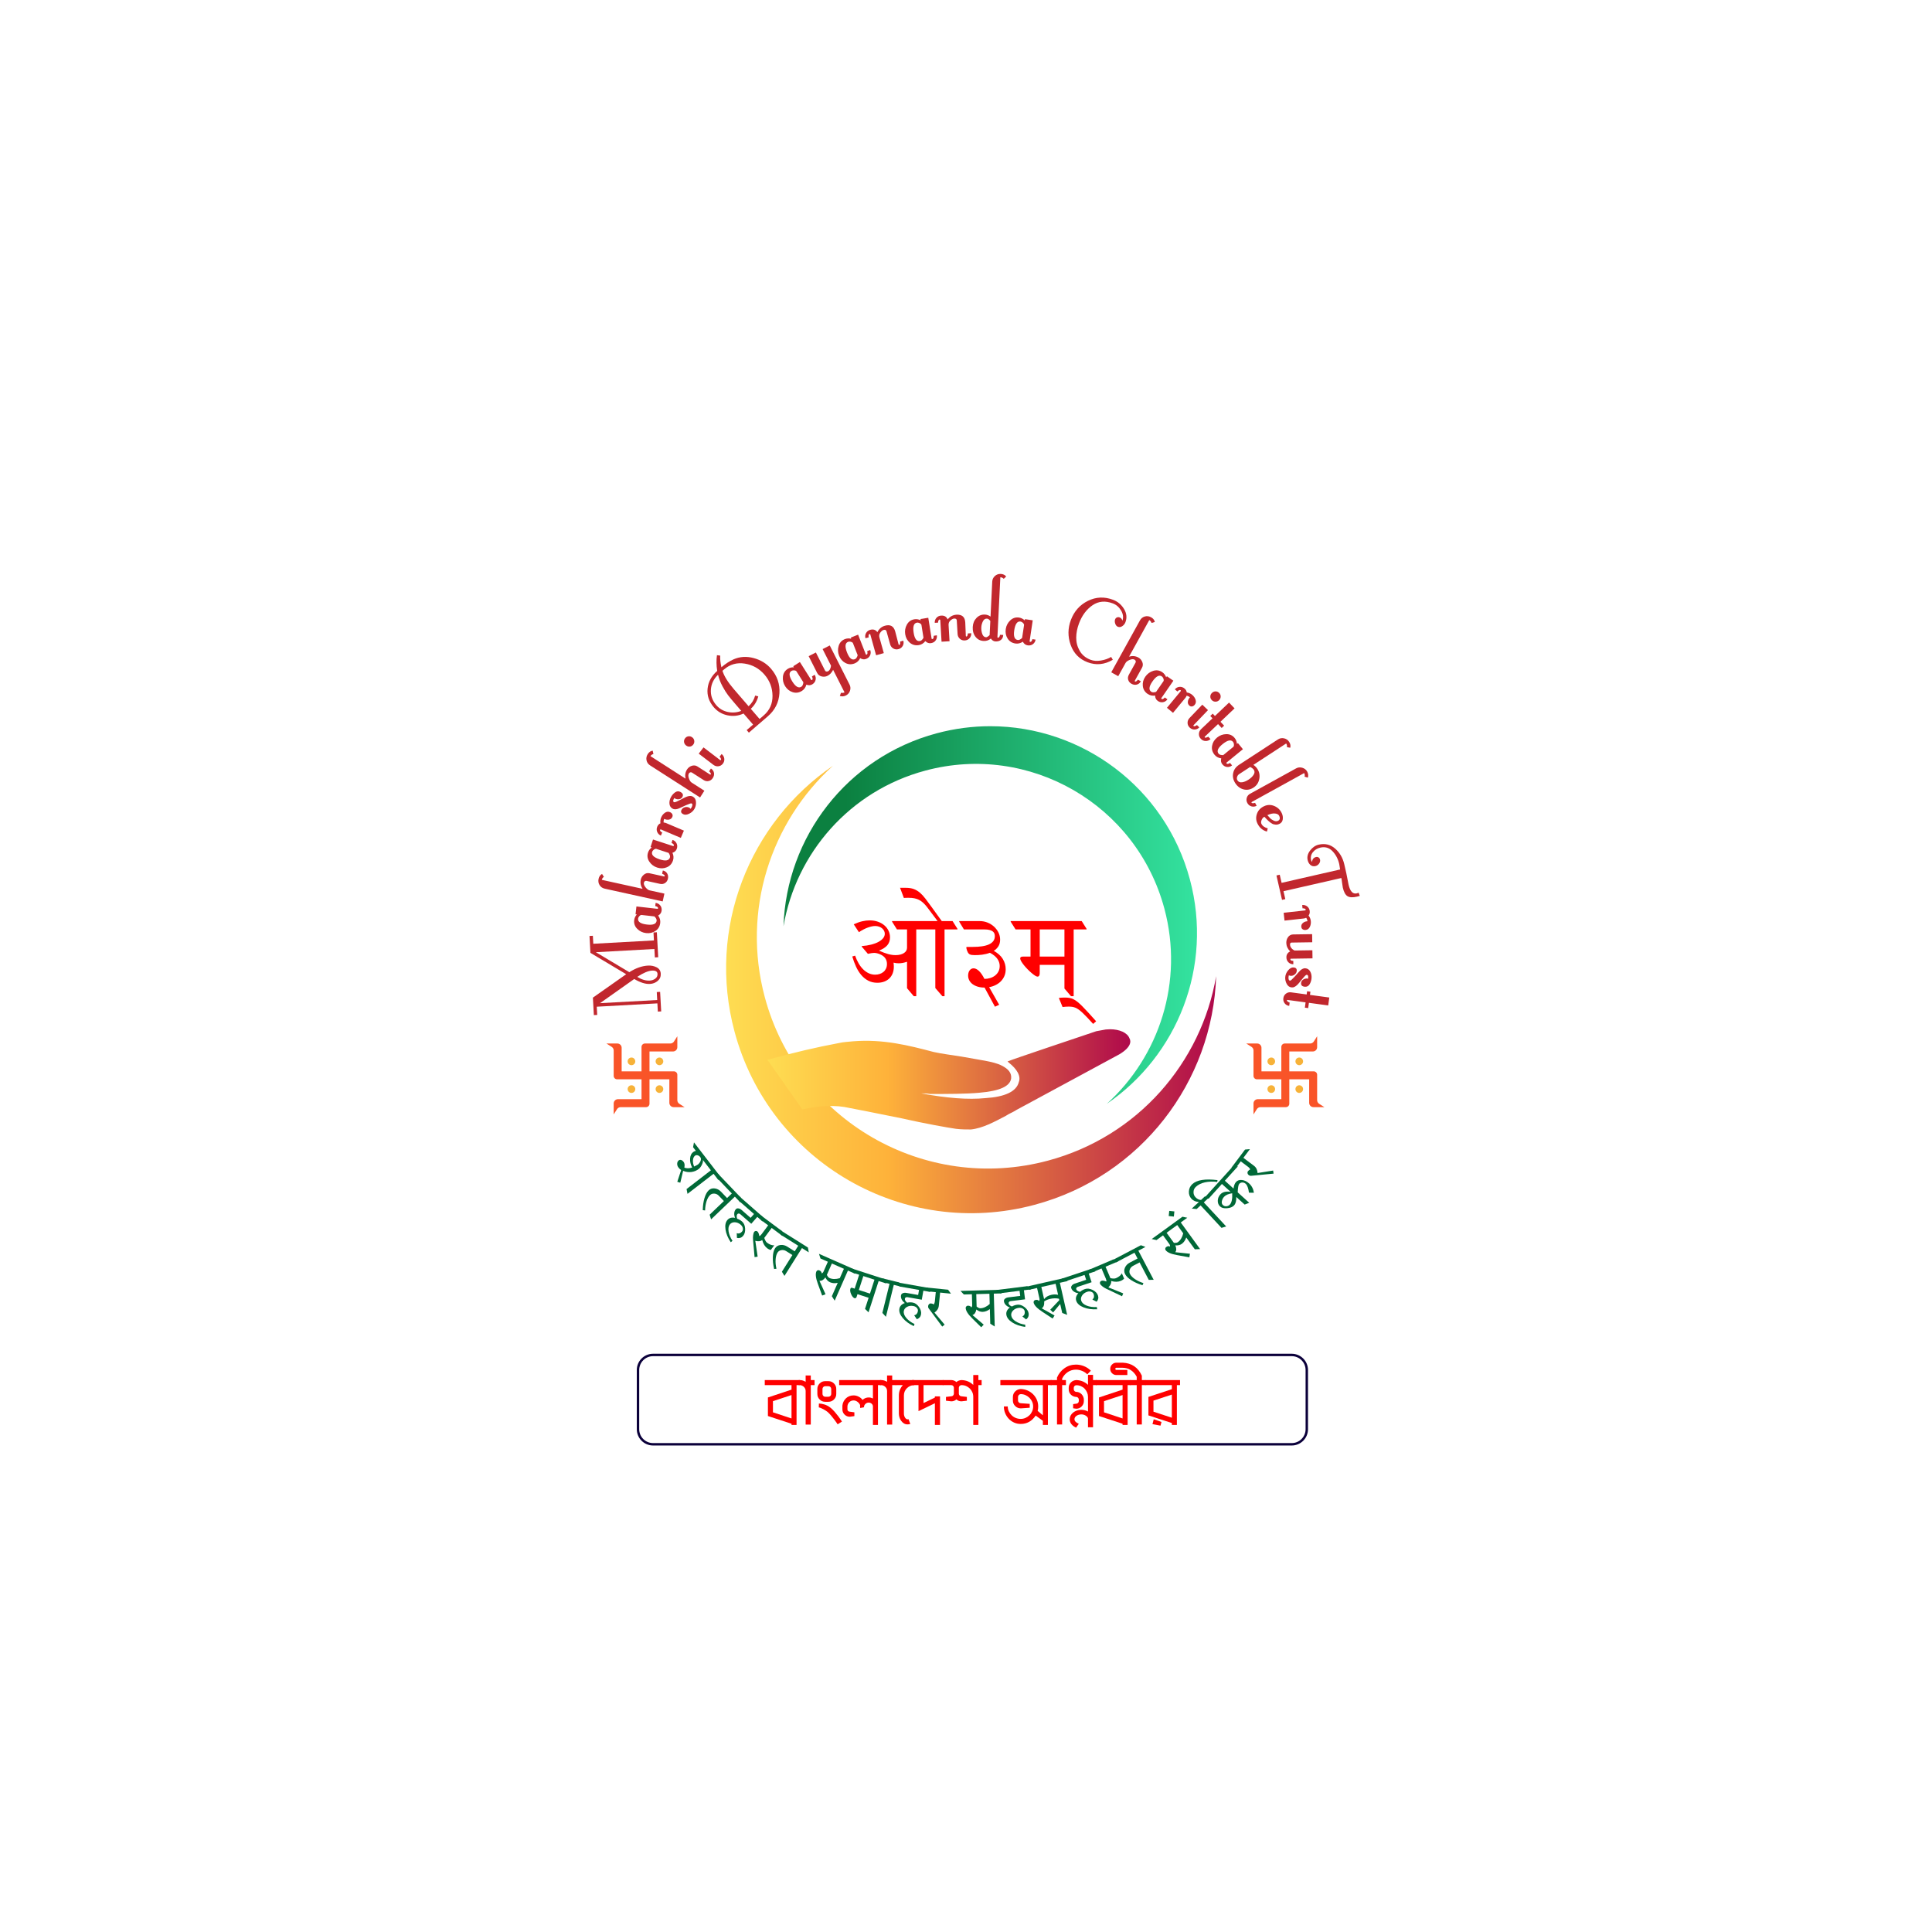 <!-- Created with Inkscape (http://www.inkscape.org/) --><svg:svg version="1.1" id="svg2" width="1200" height="1200" viewBox="0 0 1066.667 1066.667" sodipodi:docname="MDCT Logo outlined.ai" xmlns:inkscape="http://www.inkscape.org/namespaces/inkscape" xmlns:sodipodi="http://sodipodi.sourceforge.net/DTD/sodipodi-0.dtd" xmlns="http://www.w3.org/2000/svg" xmlns:svg="http://www.w3.org/2000/svg"><svg:defs id="defs6"><svg:linearGradient x1="0" y1="0" x2="1" y2="0" gradientUnits="userSpaceOnUse" gradientTransform="matrix(202.964,0,0,-202.964,300.737,390.377)" spreadMethod="pad" id="linearGradient28"><svg:stop style="stop-opacity:1;stop-color:#fedd52" offset="0" id="stop22" /><svg:stop style="stop-opacity:1;stop-color:#feb23a" offset="0.331" id="stop24" /><svg:stop style="stop-opacity:1;stop-color:#af094b" offset="1" id="stop26" /></svg:linearGradient><svg:linearGradient x1="0" y1="0" x2="1" y2="0" gradientUnits="userSpaceOnUse" gradientTransform="matrix(171.267,0,0,-171.267,324.509,421.222)" spreadMethod="pad" id="linearGradient50"><svg:stop style="stop-opacity:1;stop-color:#0b8040" offset="0" id="stop44" /><svg:stop style="stop-opacity:1;stop-color:#0b8040" offset="0.151" id="stop46" /><svg:stop style="stop-opacity:1;stop-color:#34e3a0" offset="1" id="stop48" /></svg:linearGradient><svg:linearGradient x1="0" y1="0" x2="1" y2="0" gradientUnits="userSpaceOnUse" gradientTransform="matrix(150.341,0,0,-150.341,317.812,353.149)" spreadMethod="pad" id="linearGradient72"><svg:stop style="stop-opacity:1;stop-color:#fedd52" offset="0" id="stop66" /><svg:stop style="stop-opacity:1;stop-color:#feb23a" offset="0.331" id="stop68" /><svg:stop style="stop-opacity:1;stop-color:#af094b" offset="1" id="stop70" /></svg:linearGradient><svg:clipPath clipPathUnits="userSpaceOnUse" id="clipPath82"><svg:path d="M 0,800 H 800 V 0 H 0 Z" id="path80" /></svg:clipPath><svg:linearGradient x1="0" y1="0" x2="1" y2="0" gradientUnits="userSpaceOnUse" gradientTransform="matrix(278,0,0,278,-6.294,977.697)" spreadMethod="pad" id="linearGradient358"><svg:stop style="stop-opacity:1;stop-color:#0b003a" offset="0" id="stop352" /><svg:stop style="stop-opacity:1;stop-color:#0b003a" offset="0.151" id="stop354" /><svg:stop style="stop-opacity:1;stop-color:#34e3a0" offset="1" id="stop356" /></svg:linearGradient></svg:defs><sodipodi:namedview id="namedview4" pagecolor="#ffffff" bordercolor="#000000" borderopacity="0.25" inkscape:showpageshadow="2" inkscape:pageopacity="0.0" inkscape:pagecheckerboard="0" inkscape:deskcolor="#d1d1d1" /><svg:g id="g8" inkscape:groupmode="layer" inkscape:label="MDCT Logo outlined" transform="matrix(1.333,0,0,-1.333,0,1066.667)"><svg:g id="g10"><svg:g id="g12"><svg:g id="g18"><svg:g id="g20"><svg:path d="m 304.222,372.953 c 14.502,-54.139 70.151,-86.268 124.289,-71.759 v 0 c 44.239,11.852 73.774,51.166 75.19,94.687 v 0 c -6.123,-35.715 -32.34,-66.398 -69.639,-76.39 v 0 c -51.098,-13.694 -103.613,16.627 -117.306,67.724 v 0 c -9.613,35.888 2.485,72.482 28.248,95.828 v 0 C 310.402,459.415 292.76,415.715 304.222,372.953" style="fill:url(#linearGradient28);stroke:none" id="path30" /></svg:g></svg:g></svg:g></svg:g><svg:g id="g32"><svg:g id="g34"><svg:g id="g40"><svg:g id="g42"><svg:path d="m 387.958,496.48 c -37.329,-10.005 -62.255,-43.183 -63.449,-79.903 v 0 c 5.165,30.137 27.291,56.027 58.765,64.458 v 0 c 43.114,11.553 87.432,-14.032 98.986,-57.147 v 0 c 8.115,-30.286 -2.095,-61.163 -23.835,-80.86 v 0 c 29.195,19.938 44.083,56.808 34.412,92.896 v 0 c -10.252,38.262 -44.854,63.492 -82.666,63.493 v 0 c -7.336,0 -14.791,-0.949 -22.213,-2.937" style="fill:url(#linearGradient50);stroke:none" id="path52" /></svg:g></svg:g></svg:g></svg:g><svg:g id="g54"><svg:g id="g56"><svg:g id="g62"><svg:g id="g64"><svg:path d="m 458.003,373.813 c -1.247,-0.24 -2.708,-0.48 -3.938,-0.722 v 0 c -5.865,-1.969 -35.772,-12.013 -36.017,-12.254 v 0 l -0.741,-0.26 0.503,-0.481 c 3.435,-2.692 5.141,-5.647 4.156,-8.099 v 0 c -0.961,-3.914 -5.883,-6.124 -13.72,-6.606 v 0 c -7.35,-0.745 -16.17,0 -26.715,1.946 v 0 c 0.985,0 2.453,0 3.677,-0.24 v 0 c 7.593,0 14.702,0 20.347,0.505 v 0 c 8.58,0.72 12.738,2.691 13.238,5.885 v 0 c 0.243,2.189 -0.983,3.917 -3.941,5.382 v 0 c -3.172,1.708 -10.039,2.451 -16.406,3.676 v 0 c -4.658,0.744 -8.58,1.226 -11.771,1.947 v 0 c -10.284,2.715 -20.834,5.405 -33.329,4.421 v 0 c -1.965,-0.241 -3.916,-0.241 -5.881,-0.723 v 0 c -9.304,-1.729 -18.626,-3.939 -28.429,-6.629 v 0 l -1.224,-0.241 14.468,-20.593 c 2.446,0.506 5.139,0.987 7.829,1.227 v 0 c 3.434,0.241 6.63,0.241 9.566,-0.24 v 0 c 3.914,-0.743 13.955,-2.692 23.519,-4.66 v 0 c 9.826,-2.21 19.363,-3.92 22.802,-4.4 v 0 c 2.211,-0.261 4.177,-0.261 6.126,-0.261 v 0 c 4.9,0.504 9.802,3.196 14.461,5.643 v 0 c 1.465,0.986 2.936,1.468 4.422,2.456 v 0 l 42.625,23.039 c 4.901,2.93 4.901,5.382 4.176,6.607 v 0 c -0.857,2.35 -4.155,3.766 -8.066,3.766 v 0 c -0.568,0 -1.149,-0.03 -1.737,-0.091" style="fill:url(#linearGradient72);stroke:none" id="path74" /></svg:g></svg:g></svg:g></svg:g><svg:g id="g76"><svg:g id="g78" clip-path="url(#clipPath82)"><svg:g id="g84" transform="translate(270.044,398.197)"><svg:path d="m 0,0 c -1.565,-0.086 -3.602,-0.951 -6.107,-2.595 1.793,-1.12 3.519,-1.634 5.181,-1.542 0.862,0.047 1.625,0.313 2.287,0.799 0.663,0.484 0.971,1.143 0.925,1.975 C 2.232,-0.375 1.469,0.082 0,0 M 2.012,15.879 2.58,5.526 1.189,5.45 0.998,8.949 -23.253,7.615 -9.387,-0.66 c 2.633,1.683 5.211,2.594 7.735,2.733 C -0.342,2.145 0.85,1.905 1.92,1.356 2.991,0.805 3.561,-0.076 3.628,-1.29 3.695,-2.506 3.276,-3.497 2.374,-4.268 1.471,-5.039 0.396,-5.458 -0.85,-5.527 c -1.853,-0.102 -4.022,0.58 -6.505,2.047 l -14.161,-10.009 23.676,1.301 -0.181,3.307 1.389,0.076 0.445,-8.099 -1.389,-0.076 -0.188,3.402 -25.113,-1.38 0.186,-3.403 -1.389,-0.076 -0.399,7.237 13.793,9.7 -14.812,8.848 -0.385,6.997 1.391,0.076 0.181,-3.307 25.114,1.381 -0.182,3.307 z" style="fill:#c1272d;fill-opacity:1;fill-rule:nonzero;stroke:none" id="path86" /></svg:g><svg:g id="g88" transform="translate(271.055,420.635)"><svg:path d="M 0,0 -5.437,0.615 C -5.802,0.527 -6.106,0.32 -6.353,-0.006 c -0.246,-0.327 -0.385,-0.633 -0.418,-0.919 -0.15,-1.336 1.094,-2.153 3.733,-2.45 2.48,-0.281 3.795,0.247 3.947,1.582 C 0.97,-1.253 0.667,-0.654 0,0 M 0.487,5.598 C 1.283,5.507 1.92,5.162 2.399,4.56 2.879,3.958 3.071,3.244 2.979,2.417 2.878,1.527 2.397,0.841 1.538,0.358 2.235,-0.59 2.523,-1.605 2.401,-2.686 2.239,-4.117 1.593,-5.22 0.458,-5.993 -0.676,-6.767 -1.974,-7.07 -3.438,-6.905 c -1.43,0.162 -2.652,0.742 -3.666,1.743 -1.014,0.999 -1.443,2.199 -1.284,3.598 0.096,0.859 0.46,1.655 1.09,2.389 l -0.525,0.06 0.367,3.243 8.682,-0.982 C 1.385,3.129 1.472,3.199 1.49,3.358 1.52,3.612 1.405,3.818 1.149,3.977 0.894,4.134 0.622,4.229 0.337,4.262 Z" style="fill:#c1272d;fill-opacity:1;fill-rule:nonzero;stroke:none" id="path90" /></svg:g><svg:g id="g92" transform="translate(274.54,439.66)"><svg:path d="M 0,0 C 0.813,-0.179 1.411,-0.59 1.793,-1.23 2.177,-1.873 2.278,-2.599 2.1,-3.412 1.928,-4.193 1.535,-4.787 0.922,-5.191 0.309,-5.597 -0.404,-5.711 -1.218,-5.532 l -5.531,1.219 c -0.282,0.061 -0.521,0.016 -0.718,-0.138 -0.198,-0.153 -0.324,-0.355 -0.379,-0.605 -0.125,-0.562 0.104,-1.202 0.683,-1.919 0.579,-0.717 1.135,-1.134 1.665,-1.252 l 6.142,-1.351 -0.712,-3.235 -24.001,5.284 c -0.938,0.207 -1.649,0.698 -2.132,1.477 -0.485,0.778 -0.623,1.636 -0.417,2.574 0.214,0.969 0.691,1.65 1.432,2.044 l 0.768,-1.201 c -0.457,-0.293 -0.744,-0.705 -0.861,-1.236 l 16.876,-3.716 c -0.78,1.22 -1.026,2.487 -0.737,3.799 0.185,0.845 0.626,1.541 1.322,2.094 0.694,0.55 1.463,0.734 2.306,0.548 l 6.001,-1.321 c 0.157,-0.035 0.248,0.01 0.277,0.135 0.074,0.344 -0.28,0.668 -1.065,0.972 z" style="fill:#c1272d;fill-opacity:1;fill-rule:nonzero;stroke:none" id="path94" /></svg:g><svg:g id="g96" transform="translate(276.935,446.946)"><svg:path d="M 0,0 -5.202,1.697 C -5.577,1.684 -5.917,1.542 -6.224,1.273 -6.53,1.002 -6.729,0.73 -6.819,0.457 -7.235,-0.821 -6.181,-1.872 -3.655,-2.695 -1.282,-3.469 0.112,-3.217 0.528,-1.939 0.697,-1.422 0.521,-0.775 0,0 M 1.604,5.384 C 2.364,5.136 2.919,4.669 3.269,3.983 3.616,3.297 3.661,2.559 3.403,1.769 3.126,0.916 2.518,0.341 1.579,0.041 c 0.492,-1.069 0.57,-2.122 0.233,-3.155 -0.446,-1.369 -1.303,-2.32 -2.57,-2.848 -1.266,-0.53 -2.598,-0.566 -3.999,-0.11 -1.369,0.446 -2.449,1.261 -3.241,2.446 -0.792,1.183 -0.97,2.444 -0.533,3.783 0.266,0.822 0.784,1.528 1.55,2.12 L -7.484,2.44 -6.472,5.544 1.833,2.835 C 1.985,2.786 2.086,2.837 2.136,2.99 2.215,3.232 2.146,3.457 1.927,3.664 1.708,3.869 1.462,4.017 1.187,4.106 Z" style="fill:#c1272d;fill-opacity:1;fill-rule:nonzero;stroke:none" id="path98" /></svg:g><svg:g id="g100" transform="translate(278.472,461.848)"><svg:path d="m 0,0 c -0.25,-0.589 -0.683,-0.954 -1.297,-1.092 -0.615,-0.139 -1.217,-0.084 -1.807,0.166 l -0.265,0.113 c -0.237,-0.561 -0.313,-1.067 -0.228,-1.52 0.316,0.004 0.65,-0.067 1.003,-0.217 l 7.381,-3.129 -1.274,-3.005 -8.176,3.466 c -0.206,0.088 -0.353,0.028 -0.441,-0.178 -0.049,-0.119 0.008,-0.29 0.172,-0.517 0.165,-0.226 0.411,-0.408 0.735,-0.545 l -0.544,-1.281 c -0.737,0.311 -1.249,0.824 -1.538,1.538 -0.287,0.713 -0.276,1.438 0.036,2.174 0.287,0.678 0.725,1.135 1.311,1.374 -0.125,0.851 -0.025,1.66 0.3,2.427 0.35,0.824 0.868,1.473 1.556,1.947 0.687,0.473 1.385,0.561 2.092,0.26 C -0.543,1.794 -0.225,1.52 -0.03,1.16 0.164,0.798 0.175,0.412 0,0" style="fill:#c1272d;fill-opacity:1;fill-rule:nonzero;stroke:none" id="path102" /></svg:g><svg:g id="g104" transform="translate(286.94,470.267)"><svg:path d="M 0,0 C 0.794,-0.416 1.232,-1.132 1.313,-2.149 1.396,-3.167 1.214,-4.101 0.769,-4.952 0.295,-5.859 -0.444,-6.565 -1.449,-7.069 -2.453,-7.574 -3.309,-7.64 -4.018,-7.27 c -0.822,0.43 -1.033,1.028 -0.633,1.794 0.282,0.539 0.739,0.895 1.372,1.07 0.633,0.174 1.219,0.12 1.758,-0.161 0.312,-0.163 0.509,-0.339 0.591,-0.526 0.176,0.197 0.316,0.395 0.418,0.594 0.461,0.878 0.464,1.437 0.01,1.674 -0.199,0.104 -1.026,-0.167 -2.484,-0.814 l -2.36,-1.094 c -1.213,-0.595 -2.203,-0.69 -2.968,-0.29 -0.793,0.414 -1.24,1.081 -1.337,2 -0.098,0.917 0.088,1.83 0.564,2.737 0.43,0.822 1.007,1.494 1.733,2.019 0.725,0.523 1.456,0.592 2.194,0.207 1.02,-0.534 1.315,-1.212 0.886,-2.034 -0.282,-0.539 -0.731,-0.864 -1.349,-0.974 -0.617,-0.11 -1.182,-0.033 -1.691,0.235 -0.143,0.074 -0.241,0.161 -0.297,0.263 -0.073,-0.071 -0.153,-0.191 -0.243,-0.361 -0.371,-0.709 -0.357,-1.167 0.04,-1.375 0.227,-0.119 0.781,0.043 1.662,0.486 l 1.755,0.869 c 0.058,0.042 0.198,0.121 0.422,0.24 0.225,0.117 0.383,0.196 0.477,0.238 0.095,0.04 0.25,0.113 0.467,0.217 0.217,0.103 0.388,0.175 0.519,0.216 0.129,0.04 0.301,0.094 0.518,0.162 0.216,0.067 0.389,0.104 0.517,0.109 0.129,0.004 0.287,0.012 0.473,0.024 0.186,0.01 0.364,-0.011 0.535,-0.064 C -0.299,0.137 -0.142,0.074 0,0" style="fill:#c1272d;fill-opacity:1;fill-rule:nonzero;stroke:none" id="path106" /></svg:g><svg:g id="g108" transform="translate(294.454,481.9)"><svg:path d="M 0,0 C 0.701,-0.451 1.119,-1.042 1.256,-1.776 1.393,-2.511 1.236,-3.228 0.787,-3.928 0.355,-4.602 -0.219,-5.022 -0.936,-5.19 -1.651,-5.357 -2.359,-5.217 -3.06,-4.767 l -4.766,3.06 c -0.242,0.155 -0.483,0.195 -0.721,0.121 -0.238,-0.076 -0.428,-0.221 -0.564,-0.436 -0.313,-0.485 -0.321,-1.164 -0.026,-2.038 0.295,-0.874 0.671,-1.458 1.129,-1.752 l 5.291,-3.396 -1.789,-2.787 -20.681,13.276 c -0.807,0.519 -1.303,1.227 -1.488,2.125 -0.184,0.897 -0.017,1.751 0.501,2.558 0.536,0.834 1.221,1.308 2.053,1.421 l 0.304,-1.393 C -24.348,5.876 -24.76,5.589 -25.054,5.131 l 14.542,-9.335 c -0.309,1.415 -0.099,2.688 0.625,3.819 0.467,0.728 1.122,1.229 1.965,1.506 0.844,0.275 1.629,0.181 2.356,-0.286 l 5.17,-3.319 c 0.134,-0.086 0.236,-0.076 0.306,0.032 0.19,0.296 -0.031,0.722 -0.662,1.28 z" style="fill:#c1272d;fill-opacity:1;fill-rule:nonzero;stroke:none" id="path110" /></svg:g><svg:g id="g112" transform="translate(298.874,487.886)"><svg:path d="M 0,0 C 0.637,-0.485 1.006,-1.109 1.108,-1.871 1.211,-2.635 1.02,-3.333 0.535,-3.97 0.049,-4.605 -0.568,-4.969 -1.322,-5.059 -2.074,-5.148 -2.77,-4.951 -3.406,-4.465 l -6.069,4.628 1.981,2.595 6.869,-5.239 c 0.129,-0.098 0.239,-0.082 0.337,0.044 0.116,0.154 0.098,0.378 -0.058,0.678 -0.154,0.299 -0.32,0.516 -0.498,0.652 z m -12.127,6.895 c 0.458,-0.35 0.727,-0.816 0.805,-1.398 0.078,-0.584 -0.057,-1.104 -0.407,-1.562 -0.369,-0.484 -0.833,-0.764 -1.394,-0.839 -0.561,-0.075 -1.082,0.071 -1.565,0.44 -0.484,0.369 -0.769,0.838 -0.859,1.408 -0.087,0.57 0.053,1.098 0.422,1.581 0.368,0.483 0.84,0.757 1.412,0.824 0.574,0.066 1.104,-0.086 1.586,-0.454" style="fill:#c1272d;fill-opacity:1;fill-rule:nonzero;stroke:none" id="path114" /></svg:g><svg:g id="g116" transform="translate(319.96,512.039)"><svg:path d="m 0,0 c -0.04,3.304 -1.146,6.216 -3.32,8.736 -2.174,2.52 -4.891,4.043 -8.155,4.568 -3.261,0.523 -6.129,-0.28 -8.601,-2.411 l -0.653,-0.565 c 0.696,-2.23 2.268,-4.762 4.713,-7.598 l 6.114,-7.087 c 1.363,1.26 2.266,2.737 2.709,4.429 l 1.302,-0.335 C -6.449,-2.31 -7.484,-4.025 -8.993,-5.411 l 3.637,-4.216 1.708,1.473 C -1.176,-6.022 0.039,-3.305 0,0 m -22.553,8.693 c -1.83,-1.748 -2.822,-3.808 -2.974,-6.178 -0.153,-2.372 0.597,-4.515 2.248,-6.429 1.254,-1.454 2.83,-2.388 4.728,-2.799 1.899,-0.413 3.77,-0.267 5.613,0.436 l -2.162,2.508 c -1.484,1.72 -2.584,3.043 -3.297,3.97 -0.714,0.926 -1.491,2.169 -2.329,3.728 -0.837,1.56 -1.446,3.147 -1.827,4.764 M -0.62,11.191 C 1.95,8.211 3.111,4.817 2.865,1.014 2.619,-2.792 1.018,-5.969 -1.939,-8.518 l -7.852,-6.772 -0.909,1.054 2.653,2.289 -3.949,4.579 c -2.115,-0.978 -4.316,-1.23 -6.608,-0.754 -2.29,0.475 -4.187,1.585 -5.693,3.33 -2.026,2.351 -2.89,4.933 -2.593,7.748 0.299,2.813 1.624,5.256 3.978,7.329 -0.35,2.317 -0.383,4.486 -0.098,6.507 l 1.35,-0.167 c -0.098,-1.309 0.067,-2.92 0.494,-4.835 1.646,1.421 3.34,2.522 5.076,3.301 2.579,1.125 5.336,1.295 8.274,0.512 2.937,-0.785 5.336,-2.255 7.196,-4.412" style="fill:#c1272d;fill-opacity:1;fill-rule:nonzero;stroke:none" id="path118" /></svg:g><svg:g id="g120" transform="translate(332.743,517.604)"><svg:path d="M 0,0 -2.922,4.627 C -3.219,4.855 -3.57,4.964 -3.979,4.952 -4.389,4.939 -4.715,4.857 -4.957,4.703 -6.094,3.985 -5.952,2.503 -4.535,0.257 -3.201,-1.852 -1.967,-2.548 -0.83,-1.831 -0.371,-1.54 -0.094,-0.931 0,0 M 4.672,3.122 C 5.099,2.444 5.229,1.731 5.059,0.981 4.889,0.23 4.453,-0.367 3.749,-0.812 2.992,-1.29 2.156,-1.344 1.241,-0.976 0.938,-2.114 0.327,-2.973 -0.594,-3.555 c -1.217,-0.768 -2.482,-0.953 -3.795,-0.551 -1.312,0.399 -2.361,1.222 -3.148,2.467 -0.77,1.218 -1.082,2.534 -0.936,3.952 0.147,1.416 0.815,2.501 2.005,3.253 0.731,0.461 1.579,0.675 2.546,0.643 l -0.282,0.446 2.76,1.743 4.666,-7.385 C 3.307,0.877 3.417,0.853 3.553,0.938 3.769,1.075 3.859,1.292 3.822,1.591 3.784,1.888 3.689,2.16 3.535,2.403 Z" style="fill:#c1272d;fill-opacity:1;fill-rule:nonzero;stroke:none" id="path122" /></svg:g><svg:g id="g124" transform="translate(351.881,516.628)"><svg:path d="M 0,0 C 0.404,-0.799 0.462,-1.641 0.173,-2.521 -0.116,-3.403 -0.675,-4.054 -1.503,-4.473 -2.331,-4.892 -3.175,-4.96 -4.034,-4.679 l 0.466,1.313 c 0.587,-0.097 1.08,-0.046 1.479,0.157 L -6.813,6.128 C -7.409,4.965 -8.177,4.146 -9.12,3.669 -9.89,3.279 -10.706,3.189 -11.565,3.4 c -0.86,0.21 -1.478,0.686 -1.854,1.429 l -3.533,6.981 2.998,1.517 3.793,-7.495 c 0.117,-0.228 0.299,-0.36 0.55,-0.394 0.251,-0.035 0.475,-10e-4 0.675,0.1 0.4,0.202 0.707,0.553 0.917,1.056 0.213,0.502 0.318,0.931 0.317,1.29 l -3.467,6.851 2.953,1.496 z" style="fill:#c1272d;fill-opacity:1;fill-rule:nonzero;stroke:none" id="path126" /></svg:g><svg:g id="g128" transform="translate(355.239,528.809)"><svg:path d="M 0,0 -1.993,5.096 C -2.24,5.377 -2.566,5.55 -2.969,5.616 -3.373,5.682 -3.709,5.662 -3.977,5.557 -5.229,5.067 -5.371,3.586 -4.403,1.113 -3.494,-1.212 -2.414,-2.13 -1.162,-1.64 -0.656,-1.442 -0.268,-0.896 0,0 M 5.179,2.18 C 5.469,1.435 5.461,0.71 5.152,0.005 4.844,-0.7 4.303,-1.204 3.527,-1.506 2.693,-1.833 1.862,-1.729 1.035,-1.193 c -0.514,-1.06 -1.277,-1.789 -2.291,-2.185 -1.341,-0.524 -2.617,-0.465 -3.832,0.176 -1.213,0.642 -2.087,1.649 -2.623,3.02 -0.525,1.341 -0.582,2.694 -0.17,4.057 0.412,1.364 1.273,2.302 2.585,2.815 0.804,0.315 1.678,0.365 2.622,0.15 L -2.867,7.331 0.172,8.52 3.355,0.385 C 3.414,0.235 3.516,0.19 3.666,0.249 3.904,0.342 4.033,0.538 4.053,0.838 4.073,1.137 4.031,1.422 3.927,1.69 Z" style="fill:#c1272d;fill-opacity:1;fill-rule:nonzero;stroke:none" id="path130" /></svg:g><svg:g id="g132" transform="translate(374.139,534.841)"><svg:path d="m 0,0 c 0.216,-0.771 0.134,-1.492 -0.243,-2.161 -0.379,-0.671 -0.952,-1.113 -1.723,-1.328 -0.77,-0.216 -1.49,-0.135 -2.16,0.244 -0.672,0.377 -1.113,0.951 -1.329,1.722 L -6.966,3.885 C -7.12,4.44 -7.537,4.623 -8.215,4.434 -8.646,4.313 -9.085,3.95 -9.53,3.344 -9.976,2.738 -10.095,2.065 -9.888,1.325 l 1.807,-6.472 -3.19,-0.891 -2.401,8.6 c -0.052,0.185 -0.17,0.251 -0.354,0.199 -0.186,-0.051 -0.303,-0.226 -0.354,-0.521 -0.051,-0.297 -0.036,-0.584 0.041,-0.862 l -1.34,-0.374 c -0.215,0.77 -0.134,1.491 0.244,2.162 0.377,0.669 0.952,1.112 1.722,1.328 1.264,0.352 2.251,0.03 2.96,-0.968 0.708,1.393 1.756,2.285 3.143,2.671 2.218,0.62 3.634,-0.165 4.245,-2.353 0.111,-0.4 0.347,-1.306 0.708,-2.718 0.361,-1.411 0.589,-2.285 0.683,-2.625 0.061,-0.215 0.167,-0.302 0.323,-0.258 0.306,0.086 0.412,0.547 0.31,1.382 z" style="fill:#c1272d;fill-opacity:1;fill-rule:nonzero;stroke:none" id="path134" /></svg:g><svg:g id="g136" transform="translate(382.495,536.043)"><svg:path d="M 0,0 -0.865,5.403 C -1.047,5.73 -1.328,5.969 -1.708,6.119 -2.09,6.268 -2.422,6.32 -2.705,6.275 -4.033,6.063 -4.486,4.645 -4.066,2.023 -3.674,-0.442 -2.812,-1.568 -1.485,-1.356 -0.948,-1.27 -0.453,-0.818 0,0 M 5.522,1.029 C 5.649,0.239 5.486,-0.467 5.035,-1.09 4.584,-1.713 3.947,-2.091 3.126,-2.222 2.241,-2.364 1.451,-2.085 0.756,-1.386 0.029,-2.313 -0.871,-2.862 -1.945,-3.033 c -1.422,-0.228 -2.659,0.1 -3.707,0.986 -1.049,0.885 -1.69,2.055 -1.922,3.508 -0.228,1.423 0.004,2.755 0.697,4.001 0.691,1.244 1.731,1.978 3.123,2.201 C -2.9,7.8 -2.037,7.662 -1.16,7.251 l -0.084,0.522 3.223,0.516 1.38,-8.627 c 0.026,-0.158 0.117,-0.224 0.276,-0.198 0.252,0.04 0.42,0.205 0.504,0.494 0.083,0.288 0.101,0.575 0.056,0.859 z" style="fill:#c1272d;fill-opacity:1;fill-rule:nonzero;stroke:none" id="path138" /></svg:g><svg:g id="g140" transform="translate(402.268,537.931)"><svg:path d="m 0,0 c 0.046,-0.799 -0.185,-1.486 -0.696,-2.061 -0.512,-0.575 -1.166,-0.885 -1.964,-0.932 -0.8,-0.047 -1.486,0.185 -2.062,0.696 -0.574,0.511 -0.884,1.167 -0.932,1.965 L -5.983,5.274 C -6.017,5.849 -6.386,6.116 -7.088,6.075 -7.536,6.049 -8.042,5.786 -8.604,5.288 -9.169,4.791 -9.429,4.158 -9.383,3.392 l 0.395,-6.709 -3.306,-0.194 -0.525,8.912 c -0.01,0.192 -0.112,0.283 -0.303,0.271 -0.193,-0.011 -0.345,-0.156 -0.457,-0.435 -0.111,-0.279 -0.158,-0.563 -0.143,-0.85 L -15.11,4.306 c -0.047,0.797 0.185,1.485 0.696,2.06 0.511,0.574 1.166,0.885 1.966,0.933 1.308,0.076 2.205,-0.448 2.688,-1.573 0.987,1.211 2.198,1.859 3.636,1.944 2.3,0.136 3.517,-0.931 3.65,-3.199 0.024,-0.416 0.063,-1.351 0.117,-2.806 0.053,-1.456 0.09,-2.359 0.11,-2.711 0.014,-0.224 0.1,-0.33 0.26,-0.32 0.32,0.018 0.518,0.446 0.597,1.284 z" style="fill:#c1272d;fill-opacity:1;fill-rule:nonzero;stroke:none" id="path142" /></svg:g><svg:g id="g144" transform="translate(409.888,537.148)"><svg:path d="M 0,0 0.285,5.849 C -0.164,6.479 -0.629,6.807 -1.109,6.83 -1.844,6.866 -2.407,6.485 -2.799,5.686 -3.189,4.889 -3.406,4.059 -3.447,3.195 -3.493,2.268 -3.361,1.365 -3.052,0.484 -2.742,-0.395 -2.219,-0.853 -1.484,-0.889 -1.165,-0.904 -0.67,-0.608 0,0 M 6.852,24.272 5.845,23.312 C 5.479,23.714 5.01,23.929 4.434,23.957 L 3.23,-0.782 c -0.009,-0.191 0.051,-0.29 0.178,-0.297 0.256,-0.012 0.463,0.114 0.619,0.378 0.158,0.264 0.243,0.541 0.256,0.829 L 5.626,0.063 C 5.583,-0.832 5.27,-1.514 4.686,-1.982 4.103,-2.45 3.348,-2.661 2.42,-2.617 1.654,-2.58 1.016,-2.18 0.508,-1.418 c -0.836,-0.728 -1.828,-1.064 -2.98,-1.009 -1.407,0.069 -2.532,0.643 -3.376,1.726 -0.845,1.081 -1.226,2.439 -1.148,4.069 0.073,1.502 0.592,2.75 1.553,3.745 0.961,0.994 2.129,1.458 3.503,1.391 0.831,-0.04 1.601,-0.318 2.313,-0.833 L 1.078,22.15 c 0.045,0.927 0.41,1.702 1.098,2.325 0.686,0.623 1.494,0.912 2.422,0.868 0.99,-0.048 1.742,-0.406 2.254,-1.071" style="fill:#c1272d;fill-opacity:1;fill-rule:nonzero;stroke:none" id="path146" /></svg:g><svg:g id="g148" transform="translate(423.342,535.973)"><svg:path d="M 0,0 0.815,5.411 C 0.74,5.778 0.545,6.09 0.228,6.349 -0.089,6.606 -0.39,6.757 -0.675,6.801 -2.004,7 -2.866,5.787 -3.262,3.161 -3.632,0.692 -3.154,-0.642 -1.825,-0.842 -1.287,-0.922 -0.679,-0.643 0,0 M 5.575,-0.693 C 5.456,-1.485 5.087,-2.109 4.468,-2.566 3.849,-3.023 3.129,-3.189 2.306,-3.065 c -0.887,0.133 -1.555,0.638 -2.004,1.516 -0.974,-0.663 -2,-0.914 -3.074,-0.752 -1.424,0.215 -2.502,0.903 -3.234,2.064 -0.731,1.161 -0.987,2.471 -0.767,3.926 0.213,1.424 0.838,2.624 1.876,3.601 1.037,0.977 2.251,1.36 3.644,1.151 C -0.399,8.312 0.384,7.919 1.093,7.262 L 1.172,7.785 4.399,7.299 3.101,-1.34 c -0.025,-0.159 0.041,-0.249 0.2,-0.273 0.253,-0.039 0.464,0.067 0.63,0.317 0.168,0.251 0.272,0.518 0.316,0.803 z" style="fill:#c1272d;fill-opacity:1;fill-rule:nonzero;stroke:none" id="path150" /></svg:g><svg:g id="g152" transform="translate(460.905,526.927)"><svg:path d="m 0,0 c -3.434,-2.019 -6.916,-2.359 -10.447,-1.022 -3.411,1.292 -5.743,3.672 -6.996,7.141 -1.252,3.468 -1.222,6.938 0.093,10.41 1.371,3.62 3.729,6.252 7.071,7.896 3.342,1.641 6.809,1.783 10.4,0.423 1.916,-0.725 3.422,-1.989 4.52,-3.79 1.095,-1.801 1.293,-3.63 0.591,-5.485 C 4.982,14.914 4.555,14.374 3.95,13.953 3.346,13.532 2.73,13.44 2.102,13.678 1.592,13.872 1.225,14.3 1,14.969 c -0.228,0.667 -0.244,1.255 -0.051,1.763 0.147,0.39 0.404,0.66 0.77,0.813 0.365,0.152 0.742,0.155 1.131,0.007 0.539,-0.204 0.916,-0.655 1.13,-1.352 0.481,1.358 0.299,2.753 -0.544,4.185 -0.844,1.431 -1.984,2.419 -3.42,2.964 -3.143,1.189 -5.952,0.936 -8.424,-0.763 -2.475,-1.698 -4.334,-4.192 -5.581,-7.484 -0.76,-2.005 -1.148,-3.979 -1.165,-5.923 -0.019,-1.944 0.463,-3.768 1.442,-5.474 0.98,-1.705 2.486,-2.943 4.522,-3.714 1.226,-0.465 2.642,-0.565 4.249,-0.301 1.605,0.265 3.025,0.762 4.26,1.492 z" style="fill:#c1272d;fill-opacity:1;fill-rule:nonzero;stroke:none" id="path154" /></svg:g><svg:g id="g156" transform="translate(472.522,518.025)"><svg:path d="m 0,0 c -0.402,-0.729 -0.966,-1.186 -1.689,-1.37 -0.725,-0.184 -1.451,-0.076 -2.178,0.327 -0.7,0.388 -1.157,0.933 -1.372,1.637 -0.215,0.702 -0.119,1.418 0.283,2.146 l 2.74,4.957 c 0.141,0.252 0.164,0.494 0.074,0.728 C -2.233,8.657 -2.39,8.836 -2.614,8.96 -3.118,9.239 -3.796,9.203 -4.648,8.851 -5.501,8.5 -6.06,8.086 -6.323,7.61 L -9.366,2.107 -12.264,3.71 -0.371,25.216 c 0.464,0.841 1.139,1.382 2.022,1.625 0.883,0.242 1.746,0.131 2.586,-0.334 0.868,-0.479 1.385,-1.131 1.552,-1.954 L 4.419,24.159 C 4.269,24.68 3.956,25.073 3.48,25.336 L -4.882,10.214 C -3.491,10.615 -2.208,10.49 -1.03,9.84 -0.274,9.422 0.269,8.801 0.601,7.979 0.931,7.155 0.888,6.365 0.47,5.609 L -2.503,0.232 c -0.078,-0.14 -0.061,-0.241 0.051,-0.302 0.308,-0.171 0.719,0.077 1.234,0.743 z" style="fill:#c1272d;fill-opacity:1;fill-rule:nonzero;stroke:none" id="path158" /></svg:g><svg:g id="g160" transform="translate(478.833,513.642)"><svg:path d="M 0,0 3.109,4.501 C 3.203,4.863 3.166,5.23 2.995,5.602 2.823,5.973 2.619,6.24 2.383,6.404 1.277,7.168 -0.031,6.458 -1.541,4.273 -2.959,2.22 -3.116,0.811 -2.011,0.046 -1.563,-0.263 -0.894,-0.278 0,0 M 4.7,-3.075 C 4.246,-3.733 3.641,-4.131 2.883,-4.269 2.125,-4.408 1.405,-4.24 0.722,-3.767 c -0.738,0.51 -1.117,1.256 -1.134,2.243 -1.166,-0.168 -2.197,0.059 -3.092,0.677 -1.183,0.819 -1.85,1.91 -1.996,3.275 -0.146,1.365 0.2,2.653 1.037,3.864 0.818,1.185 1.908,1.987 3.27,2.409 C 0.167,9.122 1.426,8.932 2.584,8.132 3.295,7.64 3.825,6.944 4.174,6.041 L 4.474,6.476 7.16,4.62 2.193,-2.567 c -0.091,-0.132 -0.071,-0.242 0.061,-0.334 0.211,-0.145 0.445,-0.142 0.705,0.008 0.26,0.151 0.473,0.345 0.636,0.582 z" style="fill:#c1272d;fill-opacity:1;fill-rule:nonzero;stroke:none" id="path162" /></svg:g><svg:g id="g164" transform="translate(492.655,507.921)"><svg:path d="M 0,0 C -0.493,0.409 -0.719,0.927 -0.676,1.556 -0.633,2.185 -0.407,2.746 0,3.239 L 0.185,3.461 C -0.285,3.848 -0.748,4.066 -1.207,4.113 -1.293,3.81 -1.457,3.511 -1.701,3.214 l -5.11,-6.176 -2.514,2.079 5.659,6.843 C -3.523,6.133 -3.539,6.291 -3.711,6.433 -3.81,6.515 -3.99,6.509 -4.255,6.416 -4.52,6.323 -4.764,6.141 -4.987,5.869 L -6.06,6.756 c 0.509,0.617 1.147,0.961 1.914,1.034 0.765,0.072 1.457,-0.145 2.074,-0.656 0.566,-0.468 0.88,-1.019 0.94,-1.65 C -0.279,5.36 0.467,5.034 1.108,4.503 1.799,3.933 2.272,3.25 2.529,2.456 2.785,1.662 2.67,0.969 2.182,0.377 1.876,0.007 1.521,-0.22 1.12,-0.303 0.719,-0.386 0.346,-0.285 0,0" style="fill:#c1272d;fill-opacity:1;fill-rule:nonzero;stroke:none" id="path166" /></svg:g><svg:g id="g168" transform="translate(504.955,510.222)"><svg:path d="m 0,0 c -0.399,-0.417 -0.893,-0.631 -1.48,-0.644 -0.587,-0.012 -1.09,0.181 -1.505,0.579 -0.44,0.42 -0.666,0.913 -0.678,1.479 -0.014,0.565 0.191,1.067 0.611,1.507 0.42,0.439 0.918,0.67 1.496,0.694 0.577,0.024 1.084,-0.174 1.524,-0.594 C 0.406,2.6 0.627,2.102 0.628,1.524 0.63,0.947 0.42,0.439 0,0 m -8.208,-11.281 c -0.554,-0.578 -1.215,-0.875 -1.982,-0.892 -0.771,-0.016 -1.444,0.252 -2.022,0.805 -0.578,0.553 -0.869,1.208 -0.874,1.967 -0.005,0.758 0.269,1.426 0.822,2.004 l 5.277,5.512 2.359,-2.256 -5.976,-6.241 c -0.111,-0.116 -0.108,-0.229 0.007,-0.34 0.139,-0.133 0.366,-0.139 0.68,-0.019 0.314,0.12 0.549,0.261 0.705,0.423 z" style="fill:#c1272d;fill-opacity:1;fill-rule:nonzero;stroke:none" id="path170" /></svg:g><svg:g id="g172" transform="translate(501.37,494.086)"><svg:path d="m 0,0 c -0.58,-0.551 -1.256,-0.817 -2.023,-0.798 -0.77,0.02 -1.43,0.319 -1.981,0.899 -0.552,0.58 -0.818,1.253 -0.799,2.023 0.02,0.769 0.32,1.429 0.899,1.98 l 4.73,4.5 L -0.1,9.577 0.909,10.537 1.836,9.563 7.679,15.119 9.961,12.72 4.118,7.163 5.64,5.562 4.631,4.603 3.109,6.203 -2.352,1.01 C -2.469,0.899 -2.471,0.787 -2.36,0.67 -2.25,0.555 -2.024,0.549 -1.682,0.653 -1.34,0.758 -1.1,0.876 -0.96,1.008 Z" style="fill:#c1272d;fill-opacity:1;fill-rule:nonzero;stroke:none" id="path174" /></svg:g><svg:g id="g176" transform="translate(506.636,487.44)"><svg:path d="M 0,0 4.236,3.462 C 4.428,3.784 4.492,4.147 4.432,4.551 4.369,4.956 4.248,5.27 4.064,5.493 3.215,6.533 1.761,6.212 -0.296,4.532 -2.229,2.954 -2.77,1.643 -1.919,0.602 -1.574,0.181 -0.936,-0.021 0,0 M 3.664,-4.257 C 3.045,-4.763 2.352,-4.979 1.586,-4.902 c -0.766,0.078 -1.41,0.439 -1.937,1.083 -0.567,0.694 -0.723,1.516 -0.467,2.469 -1.167,0.162 -2.094,0.665 -2.783,1.508 -0.911,1.114 -1.249,2.348 -1.009,3.7 0.237,1.351 0.926,2.493 2.067,3.424 1.115,0.912 2.383,1.382 3.809,1.409 C 2.689,8.718 3.848,8.187 4.738,7.096 5.285,6.427 5.6,5.611 5.686,4.647 L 6.094,4.981 8.16,2.454 1.396,-3.074 C 1.271,-3.175 1.26,-3.288 1.361,-3.412 1.523,-3.61 1.75,-3.673 2.042,-3.599 c 0.291,0.073 0.549,0.2 0.772,0.382 z" style="fill:#c1272d;fill-opacity:1;fill-rule:nonzero;stroke:none" id="path178" /></svg:g><svg:g id="g180" transform="translate(517.105,477.277)"><svg:path d="M 0,0 C 0.965,0.629 1.674,1.312 2.131,2.049 2.586,2.785 2.613,3.462 2.211,4.078 1.932,4.507 1.424,4.902 0.691,5.265 L -3.893,2.276 C -4.294,2.014 -4.573,1.623 -4.729,1.1 -4.885,0.578 -4.824,0.103 -4.543,-0.327 -4.143,-0.943 -3.52,-1.196 -2.675,-1.085 -1.831,-0.973 -0.939,-0.612 0,0 m 2.123,-3.257 c -1.341,-0.874 -2.719,-1.132 -4.136,-0.777 -1.416,0.357 -2.569,1.218 -3.462,2.585 -0.874,1.341 -1.166,2.726 -0.875,4.157 0.288,1.43 1.104,2.582 2.445,3.456 l 16.083,10.487 c 0.777,0.507 1.619,0.665 2.527,0.474 0.906,-0.192 1.615,-0.675 2.122,-1.453 0.542,-0.831 0.693,-1.65 0.454,-2.455 l -1.368,0.254 c 0.112,0.531 0.011,1.038 -0.304,1.521 L 2.02,6.13 C 2.688,5.688 3.242,5.132 3.68,4.462 4.501,3.203 4.762,1.807 4.463,0.274 4.162,-1.258 3.383,-2.436 2.123,-3.257" style="fill:#c1272d;fill-opacity:1;fill-rule:nonzero;stroke:none" id="path182" /></svg:g><svg:g id="g184" transform="translate(541.695,478.113)"><svg:path d="m 0,0 -1.369,0.397 c 0.166,0.494 0.11,0.992 -0.167,1.497 l -21.69,-11.962 c -0.14,-0.077 -0.17,-0.185 -0.093,-0.326 0.077,-0.14 0.295,-0.202 0.652,-0.188 0.357,0.015 0.619,0.068 0.787,0.16 l 0.673,-1.218 c -0.7,-0.386 -1.421,-0.473 -2.159,-0.259 -0.74,0.213 -1.301,0.671 -1.688,1.371 -0.386,0.701 -0.473,1.42 -0.259,2.159 0.212,0.74 0.669,1.302 1.371,1.688 L -4.86,3.844 C -4.075,4.276 -3.228,4.36 -2.313,4.097 -1.401,3.833 -0.728,3.309 -0.295,2.524 0.153,1.712 0.251,0.871 0,0" style="fill:#c1272d;fill-opacity:1;fill-rule:nonzero;stroke:none" id="path186" /></svg:g><svg:g id="g188" transform="translate(529.81,462.305)"><svg:path d="M 0,0 C -0.256,0.551 -0.838,0.873 -1.742,0.964 -2.65,1.056 -3.698,0.826 -4.889,0.275 c 0.539,-0.632 0.955,-1.091 1.248,-1.379 0.291,-0.289 0.754,-0.585 1.391,-0.89 0.635,-0.306 1.213,-0.338 1.736,-0.095 C 0.299,-1.713 0.471,-1.017 0,0 m -5.07,-6.527 c -1.819,0.498 -3.144,1.647 -3.978,3.447 -0.592,1.278 -0.635,2.607 -0.128,3.988 0.507,1.381 1.487,2.407 2.939,3.08 1.393,0.645 2.799,0.671 4.221,0.077 C -0.596,3.472 0.439,2.477 1.085,1.084 1.475,0.242 1.606,-0.613 1.48,-1.484 1.354,-2.353 0.898,-2.97 0.115,-3.333 c -0.291,-0.134 -0.573,-0.23 -0.845,-0.286 -0.276,-0.055 -0.554,-0.062 -0.84,-0.018 -0.285,0.045 -0.534,0.088 -0.746,0.13 -0.215,0.043 -0.463,0.157 -0.743,0.344 -0.281,0.188 -0.494,0.328 -0.642,0.417 -0.149,0.09 -0.364,0.273 -0.651,0.546 -0.284,0.273 -0.486,0.462 -0.604,0.566 -0.12,0.103 -0.325,0.317 -0.614,0.641 -0.292,0.324 -0.473,0.521 -0.541,0.596 -0.494,-0.228 -0.875,-0.661 -1.145,-1.297 -0.269,-0.636 -0.304,-1.173 -0.101,-1.608 0.416,-0.9 1.292,-1.535 2.627,-1.904 z" style="fill:#c1272d;fill-opacity:1;fill-rule:nonzero;stroke:none" id="path190" /></svg:g><svg:g id="g192" transform="translate(556.177,432.554)"><svg:path d="m 0,0 c -0.1,0.437 -0.203,1.103 -0.309,1.997 -0.105,0.896 -0.209,1.561 -0.308,1.998 l -23.959,-5.472 0.748,-3.275 -1.358,-0.31 -2.307,10.107 1.356,0.31 0.77,-3.369 24.24,5.536 c -0.057,0.25 -0.117,0.622 -0.18,1.116 -0.064,0.494 -0.125,0.866 -0.181,1.116 -0.485,2.121 -1.418,3.903 -2.797,5.343 -1.379,1.441 -3.051,1.937 -5.018,1.488 -1.279,-0.292 -2.308,-0.921 -3.088,-1.887 -0.781,-0.966 -1.032,-2.057 -0.755,-3.274 0.058,-0.249 0.199,-0.512 0.427,-0.789 0.038,1.125 0.588,1.808 1.649,2.051 0.374,0.085 0.716,0.024 1.026,-0.185 0.311,-0.208 0.509,-0.499 0.595,-0.873 0.135,-0.592 0,-1.157 -0.403,-1.692 -0.403,-0.536 -0.901,-0.871 -1.493,-1.005 -0.811,-0.186 -1.503,-0.032 -2.075,0.461 -0.572,0.493 -0.954,1.161 -1.146,2.003 -0.315,1.373 0.029,2.707 1.031,4.002 1,1.295 2.186,2.1 3.559,2.414 2.589,0.59 4.847,0.048 6.773,-1.63 1.926,-1.678 3.195,-3.857 3.808,-6.54 L 1.46,5.897 C 1.581,5.367 1.736,4.582 1.924,3.542 2.112,2.501 2.263,1.731 2.377,1.232 c 0.635,-2.776 1.762,-3.979 3.385,-3.608 0.156,0.035 0.414,0.127 0.774,0.274 L 7.033,-3.416 C 6.79,-3.504 6.404,-3.608 5.874,-3.73 4.096,-4.136 2.775,-4.068 1.913,-3.526 1.051,-2.985 0.414,-1.809 0,0" style="fill:#c1272d;fill-opacity:1;fill-rule:nonzero;stroke:none" id="path194" /></svg:g><svg:g id="g196" transform="translate(538.983,416.283)"><svg:path d="M 0,0 C -0.07,0.637 0.129,1.166 0.598,1.587 1.064,2.009 1.617,2.255 2.254,2.325 L 2.541,2.357 C 2.475,2.962 2.293,3.441 1.996,3.793 1.724,3.636 1.396,3.535 1.016,3.493 L -6.953,2.615 -7.311,5.859 1.516,6.832 C 1.738,6.856 1.838,6.98 1.813,7.202 1.8,7.33 1.665,7.452 1.41,7.569 1.156,7.685 0.854,7.725 0.505,7.686 L 0.352,9.069 C 1.146,9.157 1.845,8.961 2.445,8.479 3.045,7.999 3.391,7.361 3.478,6.565 3.559,5.833 3.4,5.221 3.004,4.726 3.529,4.044 3.839,3.289 3.93,2.461 4.027,1.572 3.893,0.752 3.524,0.003 3.156,-0.746 2.591,-1.163 1.827,-1.247 1.351,-1.299 0.938,-1.216 0.592,-0.997 0.246,-0.776 0.049,-0.445 0,0" style="fill:#c1272d;fill-opacity:1;fill-rule:nonzero;stroke:none" id="path198" /></svg:g><svg:g id="g200" transform="translate(535.68,400.837)"><svg:path d="m 0,0 c -0.8,-0.011 -1.476,0.251 -2.028,0.787 -0.552,0.536 -0.834,1.219 -0.846,2.051 -0.018,1.12 0.498,1.945 1.547,2.472 -1.04,1.072 -1.569,2.249 -1.589,3.528 -0.013,0.929 0.239,1.74 0.756,2.435 0.517,0.697 1.224,1.051 2.12,1.064 L 7.783,12.454 7.834,9.094 -0.709,8.967 C -1.157,8.96 -1.378,8.686 -1.37,8.142 -1.36,7.597 -1.161,7.096 -0.771,6.638 -0.38,6.18 0.058,5.858 0.54,5.673 L 7.883,5.782 7.933,2.423 -0.994,2.29 C -1.154,2.288 -1.233,2.207 -1.23,2.046 -1.224,1.599 -0.821,1.381 -0.021,1.393 Z" style="fill:#c1272d;fill-opacity:1;fill-rule:nonzero;stroke:none" id="path202" /></svg:g><svg:g id="g204" transform="translate(535.001,391.233)"><svg:path d="M 0,0 C -0.893,0.065 -1.58,0.548 -2.06,1.449 -2.541,2.351 -2.745,3.28 -2.677,4.237 -2.602,5.259 -2.205,6.2 -1.484,7.062 -0.766,7.925 -0.006,8.327 0.792,8.269 1.717,8.202 2.15,7.737 2.087,6.876 2.043,6.271 1.766,5.761 1.254,5.349 0.743,4.937 0.185,4.751 -0.422,4.796 -0.773,4.821 -1.024,4.903 -1.174,5.042 -1.257,4.792 -1.306,4.555 -1.322,4.331 -1.393,3.343 -1.174,2.829 -0.662,2.792 -0.441,2.776 0.211,3.354 1.291,4.527 L 3.02,6.472 C 3.896,7.499 4.766,7.981 5.627,7.919 6.52,7.854 7.195,7.421 7.65,6.618 8.105,5.815 8.297,4.903 8.223,3.881 8.156,2.956 7.894,2.108 7.437,1.339 6.98,0.571 6.338,0.216 5.507,0.276 4.357,0.358 3.816,0.863 3.885,1.788 3.928,2.396 4.211,2.872 4.734,3.22 5.256,3.565 5.805,3.72 6.379,3.677 6.539,3.666 6.664,3.625 6.756,3.554 6.793,3.647 6.82,3.79 6.834,3.981 6.893,4.78 6.697,5.194 6.251,5.228 5.995,5.245 5.552,4.877 4.92,4.12 L 3.656,2.624 C 3.619,2.563 3.522,2.434 3.363,2.235 3.205,2.038 3.09,1.902 3.021,1.827 2.951,1.753 2.838,1.624 2.68,1.442 2.522,1.262 2.393,1.127 2.29,1.038 2.188,0.948 2.05,0.831 1.879,0.683 1.708,0.536 1.564,0.433 1.448,0.377 1.331,0.321 1.189,0.251 1.023,0.167 0.856,0.083 0.685,0.031 0.508,0.012 0.328,-0.007 0.16,-0.011 0,0" style="fill:#c1272d;fill-opacity:1;fill-rule:nonzero;stroke:none" id="path206" /></svg:g><svg:g id="g208" transform="translate(533.966,383.58)"><svg:path d="m 0,0 c -0.793,0.108 -1.423,0.469 -1.889,1.08 -0.466,0.613 -0.644,1.316 -0.537,2.108 0.108,0.792 0.467,1.421 1.08,1.887 0.612,0.466 1.315,0.646 2.108,0.538 L 7.229,4.735 7.41,6.066 8.79,5.88 8.609,4.548 16.6,3.464 16.154,0.182 8.164,1.267 7.867,-0.922 6.487,-0.734 6.784,1.453 -0.684,2.467 C -0.842,2.488 -0.932,2.42 -0.953,2.261 -0.975,2.103 -0.838,1.924 -0.541,1.721 -0.246,1.52 -0.004,1.405 0.187,1.38 Z" style="fill:#c1272d;fill-opacity:1;fill-rule:nonzero;stroke:none" id="path210" /></svg:g><svg:g id="g212" transform="translate(287.493,317.046)"><svg:path d="m 0,0 c 0.455,0.236 0.76,0.389 0.917,0.458 0.157,0.07 0.38,0.197 0.67,0.384 C 1.685,0.929 1.779,1.019 1.87,1.106 1.961,1.196 2.045,1.29 2.122,1.387 2.199,1.485 2.271,1.586 2.34,1.688 2.406,1.791 2.468,1.894 2.523,1.993 2.58,2.095 2.638,2.222 2.697,2.376 2.757,2.53 2.797,2.701 2.818,2.89 2.839,3.077 2.827,3.253 2.784,3.417 2.74,3.581 2.663,3.735 2.553,3.879 2.25,4.271 1.887,4.527 1.459,4.651 1.033,4.774 0.668,4.72 0.365,4.485 -0.123,4.11 -0.403,3.502 -0.477,2.663 -0.549,1.823 -0.391,0.936 0,0 M 10.083,-5.644 8.051,-3.007 -2.74,-11.323 -3.13,-9.33 6.941,-1.568 3.597,2.772 C 3.767,2.368 3.664,1.742 3.287,0.891 2.912,0.04 2.455,-0.591 1.92,-1.005 1.018,-1.7 -0.009,-2.122 -1.158,-2.269 c -1.149,-0.145 -2.279,0.016 -3.391,0.483 l -1.176,-4.92 -1.246,0.377 1.6,4.865 c -0.386,0.238 -0.758,0.588 -1.115,1.052 -0.375,0.487 -0.551,1.024 -0.526,1.611 0.026,0.587 0.242,1.036 0.651,1.351 0.271,0.209 0.594,0.262 0.969,0.156 0.374,-0.107 0.71,-0.352 1.005,-0.735 0.45,-0.583 0.562,-1.39 0.336,-2.417 0.887,-0.375 1.967,-0.37 3.239,0.011 -0.653,1.244 -0.938,2.479 -0.859,3.706 0.079,1.226 0.499,2.132 1.259,2.718 0.328,0.252 0.709,0.42 1.144,0.5 l -1.165,1.51 0.369,2.003 10.514,-13.643 z" style="fill:#006837;fill-opacity:1;fill-rule:nonzero;stroke:none" id="path214" /></svg:g><svg:g id="g216" transform="translate(306.667,302.16)"><svg:path d="m 0,0 -2.301,2.408 -9.85,-9.41 -0.599,1.94 5.91,5.648 -2.091,2.187 c -0.522,0.547 -1.14,0.848 -1.852,0.9 -0.713,0.052 -1.307,-0.15 -1.781,-0.603 -0.613,-0.586 -1.104,-1.445 -1.472,-2.578 -0.368,-1.134 -0.568,-2.399 -0.601,-3.798 l -0.961,0.129 c 0.043,1.884 0.282,3.548 0.714,4.994 0.433,1.447 1.007,2.511 1.722,3.195 0.701,0.669 1.545,0.939 2.534,0.808 0.989,-0.129 1.853,-0.58 2.593,-1.354 l 2.51,-2.626 1.968,1.882 -5.896,6.173 0.152,2.031 9.453,-9.895 z" style="fill:#006837;fill-opacity:1;fill-rule:nonzero;stroke:none" id="path218" /></svg:g><svg:g id="g220" transform="translate(315.866,294.252)"><svg:path d="m 0,0 -2.211,1.934 -2.491,-2.85 -4.558,3.985 c -0.19,0.165 -0.4,0.251 -0.629,0.257 -0.229,0.007 -0.414,-0.07 -0.552,-0.229 -0.379,-0.433 -0.409,-1.079 -0.085,-1.937 0.723,-0.23 1.392,-0.615 2.008,-1.152 0.759,-0.664 1.182,-1.637 1.268,-2.918 0.086,-1.282 -0.202,-2.303 -0.867,-3.063 -0.651,-0.744 -1.49,-1.015 -2.52,-0.812 l -0.089,1.967 c 0.814,-0.295 1.537,-0.082 2.167,0.639 0.339,0.388 0.459,0.856 0.362,1.404 -0.098,0.546 -0.39,1.033 -0.875,1.459 -0.746,0.65 -1.546,0.991 -2.403,1.023 -0.857,0.032 -1.527,-0.229 -2.011,-0.783 -0.612,-0.699 -0.817,-1.697 -0.616,-2.992 0.202,-1.295 0.741,-2.6 1.616,-3.914 l -0.712,-0.584 c -1.193,1.779 -1.918,3.536 -2.178,5.27 -0.26,1.735 0.009,3.058 0.806,3.97 0.744,0.85 1.798,1.136 3.16,0.855 -0.278,0.633 -0.395,1.274 -0.349,1.924 0.046,0.651 0.261,1.195 0.647,1.637 0.272,0.311 0.639,0.43 1.102,0.353 0.463,-0.077 0.889,-0.284 1.276,-0.623 l 3.76,-3.287 1.396,1.596 -6.154,5.379 -0.031,2.037 9.734,-8.508 z" style="fill:#006837;fill-opacity:1;fill-rule:nonzero;stroke:none" id="path222" /></svg:g><svg:g id="g224" transform="translate(324.114,288.272)"><svg:path d="m 0,0 -4.496,3.337 -3.068,-4.132 c 0.328,-0.998 0.714,-1.662 1.16,-1.992 1.045,-0.776 2.035,-1.135 2.972,-1.076 l -1.443,-1.944 c -0.559,0.162 -1.024,0.383 -1.396,0.659 -1.045,0.776 -1.758,1.933 -2.136,3.471 -0.735,-0.548 -1.693,-0.654 -2.875,-0.317 l 0.971,-6.565 -1.271,-0.187 -0.641,7.262 c -0.049,0.577 -0.033,1.183 0.05,1.82 0.083,0.637 0.232,1.1 0.448,1.392 0.145,0.194 0.344,0.31 0.598,0.348 0.255,0.037 0.479,-0.015 0.674,-0.16 0.412,-0.307 0.687,-0.951 0.826,-1.934 0.259,0.009 0.58,0.274 0.965,0.791 l 2.707,3.647 -2.869,2.13 -0.192,2.026 8.825,-6.55 z" style="fill:#006837;fill-opacity:1;fill-rule:nonzero;stroke:none" id="path226" /></svg:g><svg:g id="g228" transform="translate(334.975,281.499)"><svg:path d="m 0,0 -2.819,1.771 -7.247,-11.536 -1.056,1.737 4.349,6.921 -2.564,1.61 c -0.641,0.402 -1.313,0.541 -2.017,0.418 -0.704,-0.125 -1.229,-0.464 -1.579,-1.02 -0.451,-0.716 -0.716,-1.672 -0.795,-2.861 -0.081,-1.188 0.036,-2.465 0.348,-3.828 l -0.964,-0.11 c -0.42,1.836 -0.596,3.508 -0.53,5.017 0.064,1.508 0.36,2.681 0.887,3.519 0.515,0.82 1.268,1.287 2.258,1.404 0.992,0.117 1.94,-0.109 2.845,-0.68 l 3.076,-1.931 1.45,2.306 -7.229,4.541 -0.348,2.008 11.586,-7.279 z" style="fill:#006837;fill-opacity:1;fill-rule:nonzero;stroke:none" id="path230" /></svg:g><svg:g id="g232" transform="translate(347.827,270.805)"><svg:path d="M 0,0 1.707,3.879 -3.279,6.075 -5.354,1.365 C -5.012,0.662 -4.651,0.229 -4.272,0.062 -3.072,-0.466 -1.648,-0.487 0,0 M 6.418,1.806 3.369,3.147 -2.119,-9.32 l -1.174,1.84 2.439,5.541 c -1.199,-0.245 -2.265,-0.161 -3.197,0.25 -0.804,0.353 -1.447,1.023 -1.928,2.006 -0.736,-1.044 -1.548,-1.512 -2.439,-1.407 l 2.509,-5.57 -1.396,-0.543 -1.8,4.928 c -0.851,2.326 -1.047,4.009 -0.587,5.054 0.097,0.221 0.266,0.379 0.504,0.472 0.241,0.093 0.471,0.091 0.693,-0.007 0.665,-0.293 0.997,-0.715 0.997,-1.265 0.33,0.097 0.592,0.367 0.787,0.81 L -4.942,6.807 -7.99,8.148 -8.627,10.083 5.781,3.74 Z" style="fill:#006837;fill-opacity:1;fill-rule:nonzero;stroke:none" id="path234" /></svg:g><svg:g id="g236" transform="translate(360.325,264.418)"><svg:path d="M 0,0 1.863,5.762 -2.746,7.252 -4.608,1.491 Z M 6.76,4.179 3.592,5.203 -0.6,-7.759 l -1.449,1.423 1.49,4.608 -4.609,1.492 -0.372,-1.153 c -0.06,-0.182 -0.173,-0.33 -0.341,-0.439 -0.168,-0.109 -0.324,-0.141 -0.468,-0.096 -0.547,0.178 -1.026,0.723 -1.436,1.635 -0.41,0.912 -0.518,1.67 -0.322,2.275 0.124,0.384 0.378,0.514 0.761,0.39 l 1.01,-0.325 1.862,5.761 -2.276,0.735 -0.83,1.859 13.51,-4.368 z" style="fill:#006837;fill-opacity:1;fill-rule:nonzero;stroke:none" id="path238" /></svg:g><svg:g id="g240" transform="translate(373.423,267.232)"><svg:path d="m 0,0 -3.232,0.796 -3.258,-13.228 -1.474,1.61 2.968,12.051 -2.117,0.522 -0.961,1.796 7.113,-1.752 z" style="fill:#006837;fill-opacity:1;fill-rule:nonzero;stroke:none" id="path242" /></svg:g><svg:g id="g244" transform="translate(385.329,265.103)"><svg:path d="m 0,0 -2.891,0.51 -0.657,-3.727 -5.963,1.051 c -0.249,0.044 -0.472,0.009 -0.671,-0.105 -0.199,-0.113 -0.318,-0.274 -0.354,-0.483 -0.101,-0.566 0.21,-1.134 0.93,-1.701 0.738,0.178 1.508,0.196 2.314,0.054 0.993,-0.175 1.859,-0.789 2.596,-1.841 0.737,-1.052 1.018,-2.075 0.842,-3.07 -0.171,-0.973 -0.75,-1.64 -1.735,-1.999 l -1.095,1.638 c 0.849,0.168 1.358,0.724 1.524,1.668 0.09,0.508 -0.05,0.969 -0.416,1.388 -0.367,0.418 -0.869,0.682 -1.505,0.795 -0.974,0.173 -1.835,0.05 -2.585,-0.366 -0.75,-0.416 -1.188,-0.988 -1.316,-1.713 -0.162,-0.914 0.179,-1.873 1.021,-2.877 0.843,-1.004 1.979,-1.842 3.408,-2.514 l -0.307,-0.869 c -1.941,0.906 -3.472,2.034 -4.591,3.385 -1.12,1.349 -1.574,2.621 -1.363,3.813 0.195,1.112 0.949,1.901 2.26,2.368 -0.565,0.397 -0.997,0.885 -1.294,1.465 -0.297,0.58 -0.395,1.158 -0.293,1.734 0.071,0.409 0.325,0.7 0.76,0.874 0.436,0.173 0.907,0.216 1.414,0.126 l 4.919,-0.867 0.368,2.088 -8.049,1.418 -1.08,1.728 12.731,-2.243 z" style="fill:#006837;fill-opacity:1;fill-rule:nonzero;stroke:none" id="path246" /></svg:g><svg:g id="g248" transform="translate(393.876,264.38)"><svg:path d="m 0,0 -4.488,0.452 -0.545,-5.423 c -0.117,-1.165 -0.721,-2.118 -1.809,-2.86 l 4.215,-4.988 -0.996,-0.813 -5.628,7.565 c -0.179,0.24 -0.249,0.552 -0.211,0.933 0.034,0.332 0.165,0.606 0.396,0.821 0.228,0.214 0.489,0.308 0.78,0.278 0.462,-0.046 0.854,-0.187 1.175,-0.422 0.244,0.411 0.384,0.803 0.422,1.175 l 0.394,3.916 -3.073,0.308 -1.204,1.643 9.369,-0.942 z" style="fill:#006837;fill-opacity:1;fill-rule:nonzero;stroke:none" id="path250" /></svg:g><svg:g id="g252" transform="translate(409.921,260.113)"><svg:path d="m 0,0 -0.119,4.236 -5.447,-0.152 0.144,-5.145 c 0.61,-0.488 1.121,-0.725 1.535,-0.714 C -2.576,-1.738 -1.28,-1.146 0,0 M 5.025,4.381 1.697,4.287 2.079,-9.33 0.229,-8.17 0.06,-2.118 c -0.979,-0.734 -1.978,-1.116 -2.997,-1.144 -0.877,-0.025 -1.745,0.304 -2.602,0.987 -0.217,-1.258 -0.75,-2.03 -1.6,-2.317 l 4.654,-3.957 -1.031,-1.09 -3.736,3.682 c -1.766,1.736 -2.664,3.176 -2.696,4.315 -0.007,0.242 0.079,0.456 0.255,0.643 0.176,0.187 0.384,0.283 0.627,0.29 0.726,0.022 1.209,-0.219 1.444,-0.717 0.256,0.23 0.378,0.587 0.364,1.071 L -7.381,4.033 -10.71,3.939 -12.115,5.414 3.621,5.855 Z" style="fill:#006837;fill-opacity:1;fill-rule:nonzero;stroke:none" id="path254" /></svg:g><svg:g id="g256" transform="translate(426.999,266.164)"><svg:path d="m 0,0 -2.914,-0.366 0.472,-3.755 -6.007,-0.753 c -0.252,-0.032 -0.455,-0.132 -0.612,-0.298 -0.158,-0.168 -0.222,-0.356 -0.197,-0.566 0.072,-0.572 0.535,-1.022 1.391,-1.352 0.653,0.387 1.385,0.632 2.196,0.733 1.001,0.127 2.009,-0.205 3.024,-0.994 1.013,-0.788 1.583,-1.682 1.709,-2.684 0.124,-0.981 -0.234,-1.789 -1.07,-2.422 l -1.529,1.242 c 0.763,0.41 1.084,1.092 0.965,2.043 -0.065,0.512 -0.333,0.912 -0.807,1.203 -0.474,0.291 -1.031,0.398 -1.672,0.318 -0.981,-0.124 -1.769,-0.495 -2.362,-1.113 -0.594,-0.619 -0.845,-1.294 -0.753,-2.025 0.115,-0.92 0.723,-1.737 1.824,-2.447 1.102,-0.712 2.434,-1.178 3.997,-1.399 l -0.037,-0.92 c -2.122,0.293 -3.917,0.92 -5.385,1.879 -1.467,0.961 -2.276,2.042 -2.426,3.244 -0.141,1.121 0.345,2.097 1.463,2.929 -0.659,0.212 -1.214,0.552 -1.669,1.019 -0.455,0.466 -0.72,0.99 -0.792,1.571 -0.051,0.411 0.105,0.763 0.469,1.058 0.365,0.294 0.803,0.474 1.314,0.539 l 4.956,0.621 -0.264,2.103 -8.11,-1.017 -1.539,1.332 12.826,1.608 z" style="fill:#006837;fill-opacity:1;fill-rule:nonzero;stroke:none" id="path258" /></svg:g><svg:g id="g260" transform="translate(438.246,263.912)"><svg:path d="m 0,0 -1.04,4.576 -5.904,-1.342 1.14,-5.018 c 0.68,0.878 1.684,1.47 3.013,1.77 C -1.847,0.202 -0.917,0.207 0,0 M 3.978,5.717 0.73,4.979 3.751,-8.305 l -2.039,0.778 -0.853,3.749 -2.924,-3.521 -1.188,1.127 3.756,3.959 -0.134,0.59 c -1.145,0.258 -2.382,0.234 -3.71,-0.066 -0.806,-0.185 -1.61,-0.523 -2.408,-1.015 0.074,-1.515 -0.276,-2.474 -1.053,-2.878 l 5.333,-2.979 -0.798,-1.267 -4.382,2.885 c -2.069,1.361 -3.229,2.597 -3.481,3.709 -0.055,0.236 -0.014,0.463 0.124,0.68 0.136,0.218 0.323,0.353 0.56,0.407 0.708,0.161 1.226,0.02 1.554,-0.423 0.207,0.275 0.256,0.648 0.15,1.121 l -0.974,4.281 -3.247,-0.739 -1.664,1.175 15.94,3.624 z" style="fill:#006837;fill-opacity:1;fill-rule:nonzero;stroke:none" id="path262" /></svg:g><svg:g id="g264" transform="translate(453.714,273.648)"><svg:path d="M 0,0 -2.785,-0.931 -1.588,-4.52 -7.33,-6.437 c -0.24,-0.081 -0.42,-0.217 -0.541,-0.412 -0.121,-0.194 -0.149,-0.392 -0.081,-0.592 0.181,-0.547 0.723,-0.898 1.628,-1.054 0.564,0.508 1.234,0.891 2.01,1.149 0.957,0.321 2.009,0.194 3.159,-0.381 1.149,-0.574 1.884,-1.339 2.203,-2.296 0.313,-0.939 0.122,-1.801 -0.573,-2.585 l -1.744,0.918 c 0.667,0.551 0.849,1.283 0.545,2.192 -0.163,0.488 -0.505,0.829 -1.027,1.021 -0.522,0.194 -1.089,0.188 -1.701,-0.017 -0.939,-0.313 -1.638,-0.831 -2.099,-1.554 -0.461,-0.723 -0.574,-1.434 -0.342,-2.133 0.295,-0.88 1.051,-1.561 2.27,-2.043 1.22,-0.481 2.617,-0.676 4.194,-0.587 l 0.144,-0.909 c -2.139,-0.128 -4.022,0.134 -5.649,0.787 -1.628,0.654 -2.632,1.555 -3.017,2.704 -0.358,1.072 -0.07,2.125 0.861,3.16 -0.686,0.079 -1.299,0.302 -1.836,0.671 -0.537,0.369 -0.9,0.831 -1.085,1.386 -0.131,0.392 -0.047,0.768 0.253,1.129 0.301,0.362 0.695,0.623 1.182,0.785 l 4.738,1.582 -0.67,2.01 -7.754,-2.588 -1.771,1.005 12.262,4.093 z" style="fill:#006837;fill-opacity:1;fill-rule:nonzero;stroke:none" id="path266" /></svg:g><svg:g id="g268" transform="translate(463.052,277.734)"><svg:path d="m 0,0 -5.155,-2.188 2.012,-4.738 c 1.026,-0.222 1.794,-0.224 2.305,-0.008 1.198,0.509 2.009,1.182 2.432,2.02 L 2.541,-7.143 C 2.117,-7.541 1.692,-7.832 1.266,-8.014 0.067,-8.521 -1.291,-8.551 -2.81,-8.1 c 0.102,-0.91 -0.292,-1.791 -1.18,-2.638 l 6.153,-2.487 -0.481,-1.19 -6.588,3.122 c -0.524,0.25 -1.038,0.572 -1.545,0.965 -0.507,0.392 -0.831,0.758 -0.973,1.092 -0.096,0.222 -0.095,0.453 0.002,0.691 0.096,0.238 0.256,0.404 0.479,0.499 0.474,0.201 1.17,0.112 2.086,-0.265 0.123,0.227 0.058,0.638 -0.195,1.233 l -1.774,4.18 -3.289,-1.397 -1.846,0.861 10.115,4.295 z" style="fill:#006837;fill-opacity:1;fill-rule:nonzero;stroke:none" id="path270" /></svg:g><svg:g id="g272" transform="translate(474.441,283.745)"><svg:path d="m 0,0 -2.948,-1.55 6.338,-12.058 -2.03,-0.041 -3.803,7.236 -2.681,-1.409 c -0.67,-0.353 -1.127,-0.865 -1.373,-1.534 -0.246,-0.672 -0.216,-1.297 0.09,-1.877 0.392,-0.75 1.085,-1.459 2.074,-2.125 0.987,-0.666 2.15,-1.207 3.485,-1.622 l -0.388,-0.888 c -1.798,0.558 -3.334,1.246 -4.605,2.059 -1.271,0.814 -2.138,1.66 -2.597,2.535 -0.452,0.857 -0.478,1.744 -0.082,2.659 0.398,0.915 1.069,1.622 2.015,2.118 l 3.217,1.691 -1.268,2.412 -7.556,-3.972 -1.91,0.707 12.111,6.365 z" style="fill:#006837;fill-opacity:1;fill-rule:nonzero;stroke:none" id="path274" /></svg:g><svg:g id="g276" transform="translate(490.075,289.379)"><svg:path d="m 0,0 -2.49,3.43 -4.409,-3.201 3.023,-4.166 c 0.778,-0.059 1.335,0.034 1.669,0.277 C -1.145,-2.889 -0.41,-1.669 0,0 M 1.676,6.453 -1.02,4.497 6.983,-6.528 4.802,-6.615 1.246,-1.716 c -0.394,-1.158 -1.004,-2.036 -1.828,-2.636 -0.711,-0.515 -1.612,-0.732 -2.705,-0.654 0.531,-1.16 0.526,-2.098 -0.014,-2.815 l 6.075,-0.64 -0.235,-1.48 -5.162,0.929 c -2.438,0.438 -3.991,1.117 -4.661,2.041 -0.142,0.196 -0.194,0.42 -0.153,0.674 0.041,0.254 0.158,0.452 0.355,0.594 0.588,0.428 1.119,0.501 1.596,0.224 0.082,0.333 -0.02,0.697 -0.305,1.088 l -2.578,3.553 -2.695,-1.957 -1.992,0.425 12.74,9.247 z" style="fill:#006837;fill-opacity:1;fill-rule:nonzero;stroke:none" id="path278" /></svg:g><svg:g id="g280" transform="translate(486.409,298.449)"><svg:path d="m 0,0 -0.221,-2.13 -2.13,0.221 0.222,2.13 z" style="fill:#006837;fill-opacity:1;fill-rule:nonzero;stroke:none" id="path282" /></svg:g><svg:g id="g284" transform="translate(501.032,304.459)"><svg:path d="m 0,0 -2.438,-2.268 9.277,-9.974 -1.948,-0.573 -8.661,9.31 -1.617,-1.505 -2.029,0.181 2.949,2.742 c -1.297,0.061 -2.316,0.49 -3.059,1.289 -0.79,0.849 -1.154,1.872 -1.089,3.069 0.065,1.198 0.537,2.206 1.416,3.024 1.87,1.738 5.353,2.291 10.449,1.656 L 3.117,6.206 C 1.226,6.432 -0.482,6.373 -2.01,6.027 -3.535,5.684 -4.779,5.064 -5.74,4.171 -6.354,3.6 -6.671,2.895 -6.694,2.053 c -0.024,-0.842 0.243,-1.563 0.799,-2.16 0.688,-0.74 1.458,-1.124 2.315,-1.155 l 1.552,1.443 z" style="fill:#006837;fill-opacity:1;fill-rule:nonzero;stroke:none" id="path286" /></svg:g><svg:g id="g288" transform="translate(510.358,305.965)"><svg:path d="m 0,0 c -1.567,-0.228 -2.687,-0.712 -3.357,-1.451 -0.495,-0.547 -0.806,-1.16 -0.933,-1.842 -0.126,-0.682 0.026,-1.219 0.461,-1.611 0.395,-0.36 0.878,-0.514 1.447,-0.465 0.57,0.05 1.047,0.288 1.433,0.715 C -0.203,-3.832 0.113,-2.28 0,0 M 2.362,11.176 -3.044,5.207 0.547,1.956 C 0.693,3.171 1.041,4.081 1.59,4.687 2.18,5.338 2.998,5.606 4.047,5.494 5.096,5.382 6.072,4.916 6.979,4.096 8.084,3.094 8.754,1.805 8.99,0.23 L 6.954,0.237 C 6.683,2.117 6.229,3.345 5.593,3.92 5.182,4.293 4.719,4.478 4.204,4.473 3.69,4.469 3.261,4.276 2.914,3.896 2.563,3.506 2.35,2.338 2.273,0.392 L 7.054,-3.938 5.16,-4.674 1.684,-1.524 C 1.754,-3.1 1.453,-4.258 0.783,-4.998 c -0.617,-0.68 -1.572,-1.078 -2.866,-1.191 -1.295,-0.116 -2.261,0.115 -2.896,0.692 -0.681,0.616 -1.013,1.417 -0.998,2.404 0.016,0.987 0.373,1.865 1.07,2.636 0.887,0.98 2.3,1.336 4.234,1.066 l -3.59,3.252 -5.488,-6.058 -2.036,0.007 12.113,13.372 z" style="fill:#006837;fill-opacity:1;fill-rule:nonzero;stroke:none" id="path290" /></svg:g><svg:g id="g292" transform="translate(517.696,324.254)"><svg:path d="m 0,0 -2.706,-3.609 4.36,-3.268 C 2.592,-7.579 3.097,-8.588 3.17,-9.904 l 6.447,1.032 0.184,-1.273 -9.386,-0.91 c -0.298,-0.029 -0.602,0.073 -0.908,0.303 -0.267,0.199 -0.433,0.452 -0.498,0.76 -0.066,0.308 -0.012,0.58 0.165,0.814 0.277,0.37 0.6,0.633 0.968,0.787 -0.226,0.42 -0.49,0.745 -0.788,0.968 l -3.149,2.361 -1.851,-2.471 -2.03,-0.183 5.648,7.534 z" style="fill:#006837;fill-opacity:1;fill-rule:nonzero;stroke:none" id="path294" /></svg:g><svg:g id="g296" transform="translate(381.683,418.703)"><svg:path d="m 0,0 h 12.859 l 2.018,-3.209 V -3.452 H 9.529 v -27.662 h -0.9 l -2.917,3.379 V -3.452 H 2.018 L 0,-0.243 Z m -7.317,9.577 -1.58,4.206 h 2.407 c 1.264,0 2.353,-0.17 3.269,-0.511 0.915,-0.34 1.763,-0.842 2.54,-1.507 C 0.097,11.101 0.855,10.283 1.592,9.311 2.329,8.338 3.152,7.228 4.059,5.98 L 8.751,-0.51 H 7.025 L 3.403,4.327 C 2.966,4.926 2.556,5.465 2.175,5.944 1.794,6.421 1.414,6.851 1.033,7.231 0.652,7.613 0.263,7.944 -0.133,8.229 -0.531,8.512 -0.964,8.758 -1.434,8.969 -1.839,9.147 -2.358,9.306 -2.99,9.444 -3.622,9.581 -4.473,9.65 -5.542,9.65 -6.012,9.65 -6.401,9.642 -6.709,9.626 -7.017,9.61 -7.219,9.594 -7.317,9.577 M -24.77,-10.355 c 1.459,0.113 2.775,0.32 3.95,0.619 1.175,0.301 2.176,0.677 3.002,1.131 0.827,0.454 1.467,0.964 1.921,1.531 0.453,0.567 0.68,1.175 0.68,1.823 0,0.438 -0.101,0.852 -0.304,1.241 -0.203,0.389 -0.478,0.728 -0.826,1.019 -0.349,0.292 -0.766,0.524 -1.252,0.694 -0.486,0.17 -1.013,0.255 -1.58,0.255 -0.843,0 -1.847,-0.207 -3.014,-0.619 -1.167,-0.414 -2.415,-1.058 -3.744,-1.933 l -2.139,3.256 c 1.216,0.568 2.366,0.981 3.452,1.241 1.086,0.259 2.139,0.389 3.16,0.389 1.232,0 2.362,-0.182 3.391,-0.548 1.029,-0.364 1.916,-0.862 2.662,-1.494 0.745,-0.632 1.325,-1.378 1.737,-2.237 0.414,-0.858 0.621,-1.782 0.621,-2.771 0,-1.264 -0.365,-2.337 -1.094,-3.221 -0.73,-0.882 -1.888,-1.633 -3.476,-2.249 1.426,-0.648 2.677,-1.121 3.755,-1.421 1.078,-0.3 2.119,-0.45 3.124,-0.45 0.778,0 1.458,0.081 2.042,0.243 0.583,0.162 1.077,0.381 1.483,0.656 0.405,0.276 0.708,0.6 0.911,0.972 0.202,0.373 0.304,0.771 0.304,1.192 v 7.584 h -4.181 l -2.018,3.209 V 0 H 1.142 L 3.16,-3.209 v -0.243 h -5.348 v -27.662 h -1.021 l -2.795,3.306 v 10.963 c -0.616,-0.212 -1.207,-0.369 -1.775,-0.475 -0.567,-0.105 -1.142,-0.158 -1.725,-0.158 -0.325,0 -0.657,0.021 -0.997,0.061 -0.34,0.041 -0.705,0.11 -1.094,0.207 0.032,-0.243 0.061,-0.515 0.085,-0.814 0.024,-0.301 0.037,-0.588 0.037,-0.863 0,-1.022 -0.162,-1.944 -0.487,-2.772 -0.324,-0.825 -0.786,-1.527 -1.385,-2.102 -0.6,-0.576 -1.321,-1.017 -2.164,-1.325 -0.842,-0.308 -1.774,-0.462 -2.795,-0.462 -1.41,0 -2.662,0.288 -3.755,0.863 -1.095,0.575 -2.059,1.353 -2.894,2.334 -0.834,0.98 -1.555,2.13 -2.162,3.452 -0.609,1.32 -1.131,2.735 -1.569,4.241 l 1.167,0.341 c 0.422,-1.2 0.92,-2.286 1.495,-3.258 0.575,-0.973 1.215,-1.798 1.921,-2.479 0.704,-0.68 1.466,-1.207 2.285,-1.58 0.818,-0.373 1.689,-0.559 2.613,-0.559 0.664,0 1.292,0.098 1.883,0.292 0.592,0.195 1.11,0.477 1.556,0.85 0.446,0.373 0.798,0.834 1.058,1.386 0.259,0.55 0.389,1.182 0.389,1.895 0,0.925 -0.24,1.727 -0.718,2.407 -0.478,0.681 -1.227,1.232 -2.248,1.653 -0.421,0.179 -0.838,0.312 -1.252,0.402 -0.413,0.088 -0.782,0.133 -1.106,0.133 -0.259,0 -0.612,-0.032 -1.057,-0.097 -0.446,-0.065 -0.952,-0.162 -1.52,-0.292 l -2.576,3.014 z" style="fill:#ff0000;fill-opacity:1;fill-rule:nonzero;stroke:none" id="path298" /></svg:g><svg:g id="g300" transform="translate(407.669,415.251)"><svg:path d="m 0,0 h -8.435 l -1.945,3.209 v 0.243 h 8.508 c 1.118,0 2.184,-0.203 3.196,-0.607 C 2.337,2.438 3.233,1.884 4.011,1.179 4.789,0.474 5.408,-0.344 5.871,-1.276 6.332,-2.208 6.563,-3.192 6.563,-4.23 6.563,-5.332 6.32,-6.259 5.834,-7.013 5.348,-7.766 4.716,-8.387 3.938,-8.873 c 1.718,-0.956 2.969,-2.089 3.755,-3.403 0.786,-1.312 1.179,-2.714 1.179,-4.205 0,-1.069 -0.186,-2.026 -0.559,-2.868 -0.372,-0.843 -0.871,-1.572 -1.495,-2.188 -0.624,-0.616 -1.349,-1.127 -2.175,-1.532 -0.827,-0.405 -1.702,-0.688 -2.625,-0.85 l 4.156,-7.293 -1.75,-0.802 -4.302,7.925 c -1.038,0 -1.974,0.125 -2.808,0.377 -0.835,0.25 -1.548,0.596 -2.139,1.032 -0.592,0.439 -1.049,0.961 -1.374,1.568 -0.324,0.608 -0.486,1.268 -0.486,1.982 0,0.404 0.049,0.789 0.146,1.155 0.097,0.363 0.243,0.684 0.438,0.959 0.194,0.276 0.429,0.494 0.705,0.656 0.275,0.162 0.599,0.244 0.972,0.244 0.697,0 1.426,-0.349 2.188,-1.045 0.761,-0.697 1.531,-1.808 2.309,-3.33 0.826,0 1.62,0.117 2.382,0.351 0.762,0.236 1.434,0.58 2.018,1.034 0.583,0.454 1.049,1.012 1.398,1.676 0.348,0.665 0.522,1.427 0.522,2.287 0,0.436 -0.065,0.89 -0.194,1.361 -0.13,0.469 -0.349,0.944 -0.657,1.421 -0.308,0.479 -0.725,0.944 -1.252,1.399 -0.527,0.452 -1.179,0.882 -1.956,1.287 -0.519,-0.194 -1.05,-0.356 -1.593,-0.486 -0.543,-0.129 -1.086,-0.23 -1.628,-0.304 -0.543,-0.072 -1.074,-0.121 -1.592,-0.146 -0.519,-0.023 -1.005,-0.036 -1.459,-0.036 -0.437,0 -0.851,0.024 -1.24,0.074 -0.389,0.047 -0.721,0.16 -0.996,0.339 -0.243,0.162 -0.446,0.389 -0.608,0.68 -0.162,0.292 -0.292,0.584 -0.389,0.875 -0.097,0.292 -0.166,0.551 -0.207,0.778 -0.04,0.227 -0.06,0.373 -0.06,0.439 l 0.121,0.218 h 2.577 c 1.377,0 2.629,0.081 3.756,0.243 1.126,0.162 2.086,0.422 2.88,0.778 0.794,0.357 1.406,0.818 1.836,1.386 0.428,0.566 0.643,1.256 0.643,2.066 0,0.308 -0.048,0.628 -0.145,0.96 -0.098,0.333 -0.3,0.632 -0.608,0.9 -0.308,0.267 -0.75,0.486 -1.325,0.655 C 1.722,-0.085 0.956,0 0,0" style="fill:#ff0000;fill-opacity:1;fill-rule:nonzero;stroke:none" id="path302" /></svg:g><svg:path d="m 430.64,403.997 h 10.234 v 11.254 H 430.64 Z m -12.033,14.706 h 29.413 l 2.018,-3.209 v -0.243 h -5.348 v -27.663 h -1.094 l -2.722,3.185 v 9.796 H 430.64 v -3.403 c 0,-0.973 -0.316,-1.459 -0.948,-1.459 -0.243,0 -0.583,0.142 -1.021,0.425 -0.438,0.285 -0.924,0.652 -1.458,1.106 -0.535,0.454 -1.078,0.965 -1.629,1.532 -0.551,0.567 -1.05,1.126 -1.495,1.677 -0.446,0.551 -0.814,1.074 -1.106,1.568 -0.292,0.495 -0.438,0.904 -0.438,1.228 0,0.502 0.381,0.754 1.143,0.754 h 3.136 v 11.254 h -6.199 l -2.018,3.209 z" style="fill:#ff0000;fill-opacity:1;fill-rule:nonzero;stroke:none" id="path304" /><svg:g id="g306" transform="translate(452.76,376.115)"><svg:path d="m 0,0 c -0.94,1.037 -1.766,1.932 -2.479,2.686 -0.713,0.753 -1.358,1.398 -1.933,1.933 -0.575,0.534 -1.094,0.968 -1.555,1.3 -0.463,0.333 -0.916,0.592 -1.362,0.778 -0.445,0.187 -0.891,0.312 -1.337,0.377 -0.445,0.065 -0.936,0.098 -1.47,0.098 -0.454,0 -0.884,-0.017 -1.289,-0.05 -0.405,-0.032 -0.818,-0.073 -1.239,-0.121 l -1.483,3.621 0.073,0.171 c 0.34,0.032 0.709,0.061 1.106,0.085 0.397,0.024 0.822,0.036 1.276,0.036 0.68,0 1.301,-0.048 1.859,-0.145 0.56,-0.097 1.115,-0.28 1.665,-0.547 0.551,-0.268 1.119,-0.636 1.702,-1.106 0.583,-0.47 1.24,-1.069 1.969,-1.8 0.729,-0.728 1.559,-1.603 2.491,-2.625 0.932,-1.02 2.014,-2.219 3.246,-3.598 z" style="fill:#ff0000;fill-opacity:1;fill-rule:nonzero;stroke:none" id="path308" /></svg:g><svg:g id="g310" transform="translate(261.542,350.701)"><svg:path d="m 0,0 c 0.876,0 1.585,-0.71 1.585,-1.585 0,-0.876 -0.709,-1.586 -1.585,-1.586 -0.875,0 -1.585,0.71 -1.585,1.586 C -1.585,-0.71 -0.875,0 0,0" style="fill:#f7b239;fill-opacity:1;fill-rule:nonzero;stroke:none" id="path312" /></svg:g><svg:g id="g314" transform="translate(261.542,362.192)"><svg:path d="m 0,0 c 0.876,0 1.585,-0.71 1.585,-1.585 0,-0.876 -0.709,-1.586 -1.585,-1.586 -0.875,0 -1.585,0.71 -1.585,1.586 C -1.585,-0.71 -0.875,0 0,0" style="fill:#f7b239;fill-opacity:1;fill-rule:nonzero;stroke:none" id="path316" /></svg:g><svg:g id="g318" transform="translate(273.132,362.192)"><svg:path d="m 0,0 c 0.875,0 1.585,-0.71 1.585,-1.585 0,-0.876 -0.71,-1.586 -1.585,-1.586 -0.876,0 -1.585,0.71 -1.585,1.586 C -1.585,-0.71 -0.876,0 0,0" style="fill:#f7b239;fill-opacity:1;fill-rule:nonzero;stroke:none" id="path320" /></svg:g><svg:g id="g322" transform="translate(273.132,350.701)"><svg:path d="m 0,0 c 0.875,0 1.585,-0.71 1.585,-1.585 0,-0.876 -0.71,-1.586 -1.585,-1.586 -0.876,0 -1.585,0.71 -1.585,1.586 C -1.585,-0.71 -0.876,0 0,0" style="fill:#f7b239;fill-opacity:1;fill-rule:nonzero;stroke:none" id="path324" /></svg:g><svg:g id="g326" transform="translate(283.538,341.639)"><svg:path d="m 0,0 h -3 -1.527 c -0.98,0 -1.775,0.795 -1.775,1.775 V 11.53 H -14.53 V 1.426 C -14.53,0.638 -15.168,0 -15.956,0 h -10.517 c -0.606,0 -1.169,-0.309 -1.495,-0.82 L -29.361,-3 v 3 1.527 c 0,0.98 0.794,1.775 1.774,1.775 h 9.755 v 8.228 h -10.103 c -0.788,0 -1.426,0.638 -1.426,1.426 v 10.517 c 0,0.605 -0.31,1.169 -0.82,1.496 l -2.18,1.393 h 3 1.526 c 0.98,0 1.775,-0.795 1.775,-1.776 v -9.754 h 8.228 v 10.104 c 0,0.787 0.639,1.426 1.427,1.426 h 10.516 c 0.606,0 1.17,0.308 1.496,0.819 L -3,29.361 v -2.999 -1.527 c 0,-0.981 -0.795,-1.776 -1.775,-1.776 H -14.53 V 14.832 H -4.426 C -3.638,14.832 -3,14.193 -3,13.406 V 2.889 c 0,-0.606 0.309,-1.17 0.819,-1.496 z" style="fill:#f95428;fill-opacity:1;fill-rule:nonzero;stroke:none" id="path328" /></svg:g><svg:g id="g330" transform="translate(526.542,350.701)"><svg:path d="m 0,0 c 0.876,0 1.585,-0.71 1.585,-1.585 0,-0.876 -0.709,-1.586 -1.585,-1.586 -0.875,0 -1.585,0.71 -1.585,1.586 C -1.585,-0.71 -0.875,0 0,0" style="fill:#f7b239;fill-opacity:1;fill-rule:nonzero;stroke:none" id="path332" /></svg:g><svg:g id="g334" transform="translate(526.542,362.192)"><svg:path d="m 0,0 c 0.876,0 1.585,-0.71 1.585,-1.585 0,-0.876 -0.709,-1.586 -1.585,-1.586 -0.875,0 -1.585,0.71 -1.585,1.586 C -1.585,-0.71 -0.875,0 0,0" style="fill:#f7b239;fill-opacity:1;fill-rule:nonzero;stroke:none" id="path336" /></svg:g><svg:g id="g338" transform="translate(538.132,362.192)"><svg:path d="m 0,0 c 0.875,0 1.585,-0.71 1.585,-1.585 0,-0.876 -0.71,-1.586 -1.585,-1.586 -0.876,0 -1.585,0.71 -1.585,1.586 C -1.585,-0.71 -0.876,0 0,0" style="fill:#f7b239;fill-opacity:1;fill-rule:nonzero;stroke:none" id="path340" /></svg:g><svg:g id="g342" transform="translate(538.132,350.701)"><svg:path d="m 0,0 c 0.875,0 1.585,-0.71 1.585,-1.585 0,-0.876 -0.71,-1.586 -1.585,-1.586 -0.876,0 -1.585,0.71 -1.585,1.586 C -1.585,-0.71 -0.876,0 0,0" style="fill:#f7b239;fill-opacity:1;fill-rule:nonzero;stroke:none" id="path344" /></svg:g><svg:g id="g346" transform="translate(548.538,341.639)"><svg:path d="m 0,0 h -3 -1.527 c -0.98,0 -1.775,0.795 -1.775,1.775 V 11.53 H -14.53 V 1.426 C -14.53,0.638 -15.168,0 -15.956,0 h -10.517 c -0.606,0 -1.169,-0.309 -1.495,-0.82 L -29.361,-3 v 3 1.527 c 0,0.98 0.794,1.775 1.774,1.775 h 9.755 v 8.228 h -10.103 c -0.788,0 -1.426,0.638 -1.426,1.426 v 10.517 c 0,0.605 -0.31,1.169 -0.82,1.496 l -2.18,1.393 h 3 1.526 c 0.981,0 1.775,-0.795 1.775,-1.776 v -9.754 h 8.228 v 10.104 c 0,0.787 0.639,1.426 1.427,1.426 h 10.516 c 0.606,0 1.17,0.308 1.496,0.819 L -3,29.361 v -2.999 -1.527 c 0,-0.981 -0.794,-1.776 -1.775,-1.776 H -14.53 V 14.832 H -4.426 C -3.638,14.832 -3,14.193 -3,13.406 V 2.889 c 0,-0.606 0.309,-1.17 0.819,-1.496 z" style="fill:#f95428;fill-opacity:1;fill-rule:nonzero;stroke:none" id="path348" /></svg:g><svg:g id="g350" transform="translate(535.015,202)"><svg:path d="m 0,0 h -264.529 c -3.444,0 -6.236,2.792 -6.236,6.235 v 24.53 c 0,3.443 2.792,6.235 6.236,6.235 H 0 c 3.444,0 6.235,-2.792 6.235,-6.235 V 6.235 C 6.235,2.792 3.444,0 0,0 Z" style="fill:none;stroke:url(#linearGradient358);stroke-width:1;stroke-linecap:butt;stroke-linejoin:miter;stroke-miterlimit:10;stroke-dasharray:none;stroke-opacity:1" id="path360" /></svg:g><svg:g id="g362" transform="translate(327.828,212.705)"><svg:path d="M 0,0 V 9.698 L -7.684,7.162 V 2.536 Z M 2.089,-2.686 H 0 v 0.485 L -9.772,1.007 V 8.691 L 0,11.937 v 1.865 h -11.078 v 2.089 H 3.395 V 13.802 H 2.089 Z" style="fill:#ff0000;fill-opacity:1;fill-rule:nonzero;stroke:none" id="path364" /></svg:g><svg:g id="g366" transform="translate(337.377,226.507)"><svg:path d="m 0,0 h -1.566 v -16.339 h -2.126 v 13.877 c 0,0.671 -0.231,1.238 -0.691,1.698 C -4.844,-0.306 -5.409,-0.049 -6.08,0 h -0.485 v 2.089 h 0.559 c 0.423,0 0.827,-0.068 1.213,-0.205 0.385,-0.138 0.752,-0.305 1.101,-0.504 v 2.611 h 2.126 V 2.089 l 1.566,0 z" style="fill:#ff0000;fill-opacity:1;fill-rule:nonzero;stroke:none" id="path368" /></svg:g><svg:g id="g370" transform="translate(340.66,224.903)"><svg:path d="m 0,0 v -2.052 c 0,-0.323 0.112,-0.597 0.336,-0.82 0.223,-0.224 0.484,-0.336 0.783,-0.336 h 1.343 c 0.323,0 0.597,0.112 0.82,0.336 0.225,0.223 0.336,0.497 0.336,0.82 V 0 C 3.618,0.323 3.507,0.597 3.282,0.821 3.059,1.045 2.785,1.156 2.462,1.156 H 1.119 C 0.82,1.156 0.559,1.045 0.336,0.821 0.112,0.597 0,0.323 0,0 m 3.469,-7.871 c 0.546,-0.472 1.088,-1.02 1.623,-1.642 0.534,-0.621 1.02,-1.218 1.455,-1.789 0.434,-0.572 0.789,-1.07 1.063,-1.493 0.273,-0.423 0.422,-0.659 0.448,-0.708 l -1.791,-1.12 c 0,0.025 -0.131,0.224 -0.391,0.597 -0.262,0.374 -0.592,0.827 -0.99,1.362 -0.397,0.534 -0.839,1.088 -1.323,1.66 -0.485,0.571 -0.965,1.068 -1.437,1.491 -0.497,0.374 -0.964,0.684 -1.399,0.934 -0.436,0.247 -0.827,0.447 -1.175,0.596 -0.398,0.174 -0.759,0.299 -1.082,0.373 l 0.038,1.568 h 0.298 c 0.397,0 1.026,-0.113 1.884,-0.337 0.858,-0.224 1.784,-0.721 2.779,-1.492 m -2.35,2.574 c -0.896,0 -1.66,0.317 -2.294,0.951 -0.635,0.635 -0.951,1.399 -0.951,2.294 V 0 c 0,0.895 0.316,1.66 0.951,2.295 0.634,0.633 1.398,0.951 2.294,0.951 h 1.343 c 0.895,0 1.66,-0.318 2.294,-0.951 C 5.39,1.66 5.708,0.895 5.708,0 V -2.052 C 5.708,-2.947 5.39,-3.711 4.756,-4.346 4.122,-4.98 3.357,-5.297 2.462,-5.297 Z" style="fill:#ff0000;fill-opacity:1;fill-rule:nonzero;stroke:none" id="path372" /></svg:g><svg:g id="g374" transform="translate(364.981,226.507)"><svg:path d="m 0,0 h -1.343 v -16.488 h -2.088 v 7.834 c -0.076,0.422 -0.28,0.764 -0.616,1.025 -0.336,0.262 -0.716,0.393 -1.138,0.393 -0.523,0 -0.976,-0.187 -1.362,-0.56 -0.385,-0.373 -0.578,-0.783 -0.578,-1.231 v -0.149 l -1.566,-0.299 c -0.025,0.149 -0.044,0.293 -0.057,0.429 -0.012,0.136 -0.018,0.267 -0.018,0.392 0,0.05 0.006,0.112 0.018,0.186 0.013,0.075 0.019,0.136 0.019,0.187 -0.249,0.572 -0.628,1.038 -1.137,1.398 -0.51,0.361 -1.026,0.542 -1.548,0.542 -0.721,0 -1.318,-0.237 -1.791,-0.708 -0.472,-0.474 -0.734,-1.045 -0.784,-1.717 v -1.268 c 0,-0.274 0.094,-0.504 0.28,-0.69 0.187,-0.187 0.416,-0.28 0.691,-0.28 l 1.903,-0.262 v -1.566 l -1.903,-0.261 c -0.846,0 -1.567,0.298 -2.164,0.895 -0.596,0.597 -0.895,1.318 -0.895,2.164 v 1.529 c 0.05,0.572 0.199,1.112 0.447,1.622 0.249,0.51 0.572,0.964 0.97,1.362 0.398,0.398 0.87,0.709 1.418,0.933 0.546,0.224 1.143,0.335 1.791,0.335 0.695,0 1.385,-0.168 2.07,-0.503 0.683,-0.336 1.236,-0.789 1.659,-1.362 0.722,0.673 1.58,1.007 2.575,1.007 0.546,0 1.119,-0.136 1.716,-0.41 V 0 H -17.42 v 2.089 l 17.42,0 z" style="fill:#ff0000;fill-opacity:1;fill-rule:nonzero;stroke:none" id="path376" /></svg:g><svg:g id="g378" transform="translate(371.099,226.507)"><svg:path d="m 0,0 h -1.566 v -16.339 h -2.126 v 13.877 c 0,0.671 -0.231,1.238 -0.691,1.698 C -4.844,-0.306 -5.409,-0.049 -6.08,0 h -0.485 v 2.089 h 0.559 c 0.423,0 0.827,-0.068 1.213,-0.205 0.385,-0.138 0.752,-0.305 1.101,-0.504 v 2.611 h 2.126 V 2.089 l 1.566,0 z" style="fill:#ff0000;fill-opacity:1;fill-rule:nonzero;stroke:none" id="path380" /></svg:g><svg:g id="g382" transform="translate(378.634,226.507)"><svg:path d="m 0,0 c -0.572,0 -1.114,-0.112 -1.623,-0.336 -0.51,-0.223 -0.963,-0.529 -1.362,-0.914 -0.398,-0.386 -0.708,-0.833 -0.932,-1.342 -0.224,-0.51 -0.336,-1.064 -0.336,-1.661 v -7.535 c 0,-0.273 0.038,-0.553 0.112,-0.839 0.075,-0.286 0.18,-0.541 0.317,-0.765 0.136,-0.223 0.299,-0.41 0.485,-0.559 0.186,-0.149 0.392,-0.224 0.615,-0.224 0.051,0 0.174,0.024 0.374,0.075 l 0.746,-1.978 c -0.423,-0.124 -0.797,-0.186 -1.12,-0.186 -0.596,0 -1.119,0.143 -1.566,0.429 -0.448,0.286 -0.828,0.653 -1.138,1.1 -0.311,0.448 -0.54,0.933 -0.69,1.455 -0.149,0.523 -0.224,1.02 -0.224,1.492 v 7.535 c 0,0.871 0.162,1.691 0.485,2.462 0.299,0.672 0.684,1.269 1.157,1.791 h -3.022 v 2.089 h 7.76 L 0.038,0 Z" style="fill:#ff0000;fill-opacity:1;fill-rule:nonzero;stroke:none" id="path384" /></svg:g><svg:g id="g386" transform="translate(377.738,228.596)"><svg:path d="M 0,0 H 12.981 V -2.089 H 4.775 v -7.424 l 4.7,2.275 v 0.486 h 2.126 V -18.577 H 9.475 v 8.99 L 2.686,-12.87 v 10.781 l -2.686,0 z" style="fill:#ff0000;fill-opacity:1;fill-rule:nonzero;stroke:none" id="path388" /></svg:g><svg:g id="g390" transform="translate(390.459,228.596)"><svg:path d="M 0,0 H 3.618 C 4.389,-0.026 5.073,-0.298 5.67,-0.82 6.216,-0.324 6.913,-0.051 7.759,0 h 0.074 c 1.94,-0.075 3.544,-0.746 4.812,-2.014 v 4.103 h 2.126 V 0 h 1.343 v -2.089 h -1.343 v -16.488 h -2.126 v 11.638 c 0,0.672 -0.124,1.3 -0.372,1.884 -0.249,0.584 -0.591,1.094 -1.026,1.53 -0.436,0.434 -0.946,0.782 -1.53,1.044 -0.584,0.261 -1.226,0.392 -1.921,0.392 -0.299,0 -0.554,-0.099 -0.764,-0.299 -0.213,-0.2 -0.33,-0.448 -0.355,-0.745 V -5.67 c 0.025,-0.298 0.142,-0.548 0.355,-0.746 0.21,-0.2 0.452,-0.299 0.727,-0.299 l 2.238,-0.26 V -8.543 L 7.759,-8.804 C 6.913,-8.804 6.216,-8.53 5.67,-7.983 5.098,-8.53 4.389,-8.804 3.543,-8.804 l -2.2,0.261 v 1.568 l 2.2,0.26 c 0.274,0 0.516,0.099 0.727,0.299 0.212,0.198 0.331,0.448 0.355,0.746 v 2.537 c -0.024,0.297 -0.137,0.545 -0.336,0.745 -0.198,0.2 -0.461,0.299 -0.782,0.299 l -3.507,0 z" style="fill:#ff0000;fill-opacity:1;fill-rule:nonzero;stroke:none" id="path392" /></svg:g><svg:g id="g394" transform="translate(435.557,226.507)"><svg:path d="m 0,0 h -1.53 v -16.488 h -2.088 v 1.717 l -2.985,2.163 c -1.542,-2.312 -3.606,-3.47 -6.192,-3.47 -0.995,0 -1.915,0.193 -2.76,0.578 -0.846,0.386 -1.58,0.909 -2.201,1.568 -0.623,0.658 -1.114,1.423 -1.474,2.294 -0.36,0.87 -0.54,1.802 -0.54,2.798 h 1.604 c 0,-0.722 0.149,-1.394 0.446,-2.015 0.299,-0.622 0.691,-1.169 1.176,-1.641 0.485,-0.473 1.05,-0.839 1.698,-1.101 0.646,-0.261 1.33,-0.392 2.051,-0.392 0.696,0 1.355,0.137 1.977,0.411 0.622,0.273 1.169,0.64 1.642,1.101 0.472,0.459 0.844,1 1.118,1.622 0.274,0.621 0.41,1.293 0.41,2.015 0,0.671 -0.13,1.311 -0.391,1.921 -0.261,0.609 -0.629,1.149 -1.1,1.622 -0.473,0.472 -1.02,0.852 -1.641,1.138 -0.622,0.286 -1.281,0.429 -1.978,0.429 -0.323,0 -0.596,-0.118 -0.82,-0.355 -0.224,-0.236 -0.337,-0.516 -0.337,-0.839 v -1.455 c 0,-0.298 0.113,-0.559 0.337,-0.783 0.224,-0.224 0.497,-0.335 0.82,-0.335 l 3.693,-0.262 v -1.604 l -3.693,-0.261 c -0.894,0 -1.666,0.317 -2.313,0.952 -0.646,0.633 -0.969,1.398 -0.969,2.293 v 1.455 c 0,0.896 0.31,1.661 0.933,2.294 0.62,0.635 1.391,0.975 2.312,1.026 h 0.112 c 0.994,-0.051 1.921,-0.268 2.779,-0.652 0.858,-0.387 1.61,-0.903 2.256,-1.549 0.647,-0.646 1.157,-1.398 1.53,-2.256 0.373,-0.858 0.56,-1.785 0.56,-2.779 0,-0.673 -0.074,-1.281 -0.224,-1.829 l 2.164,-1.827 V 0 H -21.225 V 2.089 L 0,2.089 Z" style="fill:#ff0000;fill-opacity:1;fill-rule:nonzero;stroke:none" id="path396" /></svg:g><svg:g id="g398" transform="translate(435.184,228.596)"><svg:path d="m 0,0 h 2.611 v 1.043 c 0.696,1.617 1.74,2.917 3.133,3.9 1.392,0.982 2.972,1.473 4.738,1.473 1.094,0 2.182,-0.211 3.263,-0.634 1.083,-0.423 2.046,-1.058 2.891,-1.903 L 15.145,2.388 c -0.623,0.62 -1.356,1.1 -2.201,1.436 C 12.098,4.159 11.278,4.327 10.482,4.327 9.213,4.327 8.075,3.991 7.068,3.32 6.061,2.649 5.283,1.74 4.737,0.597 V 0 H 6.303 V -2.089 H 4.737 V -18.391 H 2.611 v 16.302 l -2.611,0 z" style="fill:#ff0000;fill-opacity:1;fill-rule:nonzero;stroke:none" id="path400" /></svg:g><svg:g id="g402" transform="translate(444.472,218.636)"><svg:path d="m 0,0 1.306,0.187 c 0.273,0 0.515,0.106 0.727,0.317 0.211,0.21 0.317,0.465 0.317,0.764 V 1.865 C 2.35,2.163 2.244,2.425 2.033,2.649 1.821,2.872 1.566,2.985 1.268,2.985 H 1.232 C 0.361,3.034 -0.367,3.357 -0.951,3.954 -1.536,4.551 -1.827,5.272 -1.827,6.118 v 0.634 c 0,0.87 0.298,1.61 0.894,2.219 0.597,0.61 1.343,0.939 2.239,0.989 H 1.381 C 3.246,9.885 4.837,9.227 6.155,7.984 v 4.14 H 8.243 V 9.96 H 9.698 V 7.871 H 8.243 V -9.587 H 6.155 v 3.73 c -0.124,0.423 -0.455,0.796 -0.988,1.12 -0.536,0.322 -1.126,0.484 -1.772,0.484 -0.746,0 -1.406,-0.192 -1.978,-0.578 -0.572,-0.385 -0.858,-0.864 -0.858,-1.436 0,-0.372 0.155,-0.721 0.467,-1.045 0.31,-0.323 0.752,-0.597 1.324,-0.82 L 1.232,-9.736 c -0.797,0.349 -1.438,0.82 -1.922,1.417 -0.485,0.597 -0.727,1.293 -0.727,2.09 0,0.521 0.123,1.019 0.372,1.492 0.248,0.471 0.591,0.883 1.026,1.23 0.435,0.348 0.939,0.628 1.511,0.839 0.572,0.212 1.194,0.318 1.865,0.318 0.97,0 1.903,-0.236 2.798,-0.709 v 6.08 c 0,0.622 -0.124,1.226 -0.373,1.81 C 5.534,5.415 5.198,5.931 4.774,6.378 4.351,6.827 3.843,7.181 3.246,7.442 2.649,7.704 2.014,7.833 1.343,7.833 1.045,7.833 0.79,7.728 0.578,7.516 0.367,7.304 0.261,7.051 0.261,6.752 V 6.118 C 0.261,5.844 0.367,5.602 0.578,5.39 0.79,5.179 1.032,5.073 1.306,5.073 1.753,5.073 2.169,4.98 2.555,4.793 2.94,4.608 3.27,4.364 3.544,4.066 3.817,3.767 4.034,3.425 4.196,3.04 4.358,2.655 4.44,2.263 4.44,1.865 V 1.268 C 4.44,0.397 4.134,-0.348 3.525,-0.969 2.915,-1.591 2.176,-1.903 1.306,-1.903 L 0,-1.716 Z" style="fill:#ff0000;fill-opacity:1;fill-rule:nonzero;stroke:none" id="path404" /></svg:g><svg:g id="g406" transform="translate(464.95,212.705)"><svg:path d="M 0,0 V 9.698 L -7.684,7.162 V 2.536 Z M 2.089,-2.686 H 0 v 0.485 L -9.772,1.007 V 8.691 L 0,11.937 v 1.865 h -11.078 v 2.089 H 3.395 V 13.802 H 2.089 Z" style="fill:#ff0000;fill-opacity:1;fill-rule:nonzero;stroke:none" id="path408" /></svg:g><svg:g id="g410" transform="translate(474.499,228.596)"><svg:path d="M 0,0 V -2.089 H -1.566 V -18.391 H -3.692 V -2.089 H -6.416 V 0 h 2.724 V 1.38 C -4.34,2.573 -5.16,3.494 -6.155,4.141 -7.149,4.787 -8.342,5.109 -9.736,5.109 h -2.388 c -0.272,0 -0.41,-0.148 -0.41,-0.446 V 4.625 c 0,-0.274 0.138,-0.41 0.41,-0.41 h 4.552 V 2.089 h -4.552 c -0.695,0 -1.292,0.248 -1.789,0.745 -0.497,0.499 -0.747,1.096 -0.747,1.791 v 0.038 c 0,0.696 0.25,1.292 0.747,1.791 0.497,0.496 1.094,0.745 1.789,0.745 h 2.687 c 3.68,-0.174 6.304,-1.965 7.871,-5.372 l 0,-1.827 z" style="fill:#ff0000;fill-opacity:1;fill-rule:nonzero;stroke:none" id="path412" /></svg:g><svg:g id="g414" transform="translate(477.745,215.503)"><svg:path d="M 0,0 7.61,-2.499 V 7.087 L 0,4.588 Z M -0.41,-5.148 0.112,-3.134 3.32,-4.253 2.91,-5.783 Z M 11.005,11.004 H 9.699 V -5.484 H 7.61 V -4.7 l -9.698,3.17 V 6.118 L 7.61,9.326 v 1.678 H -3.469 v 2.089 h 14.474 z" style="fill:#ff0000;fill-opacity:1;fill-rule:nonzero;stroke:none" id="path416" /></svg:g></svg:g></svg:g></svg:g></svg:svg>